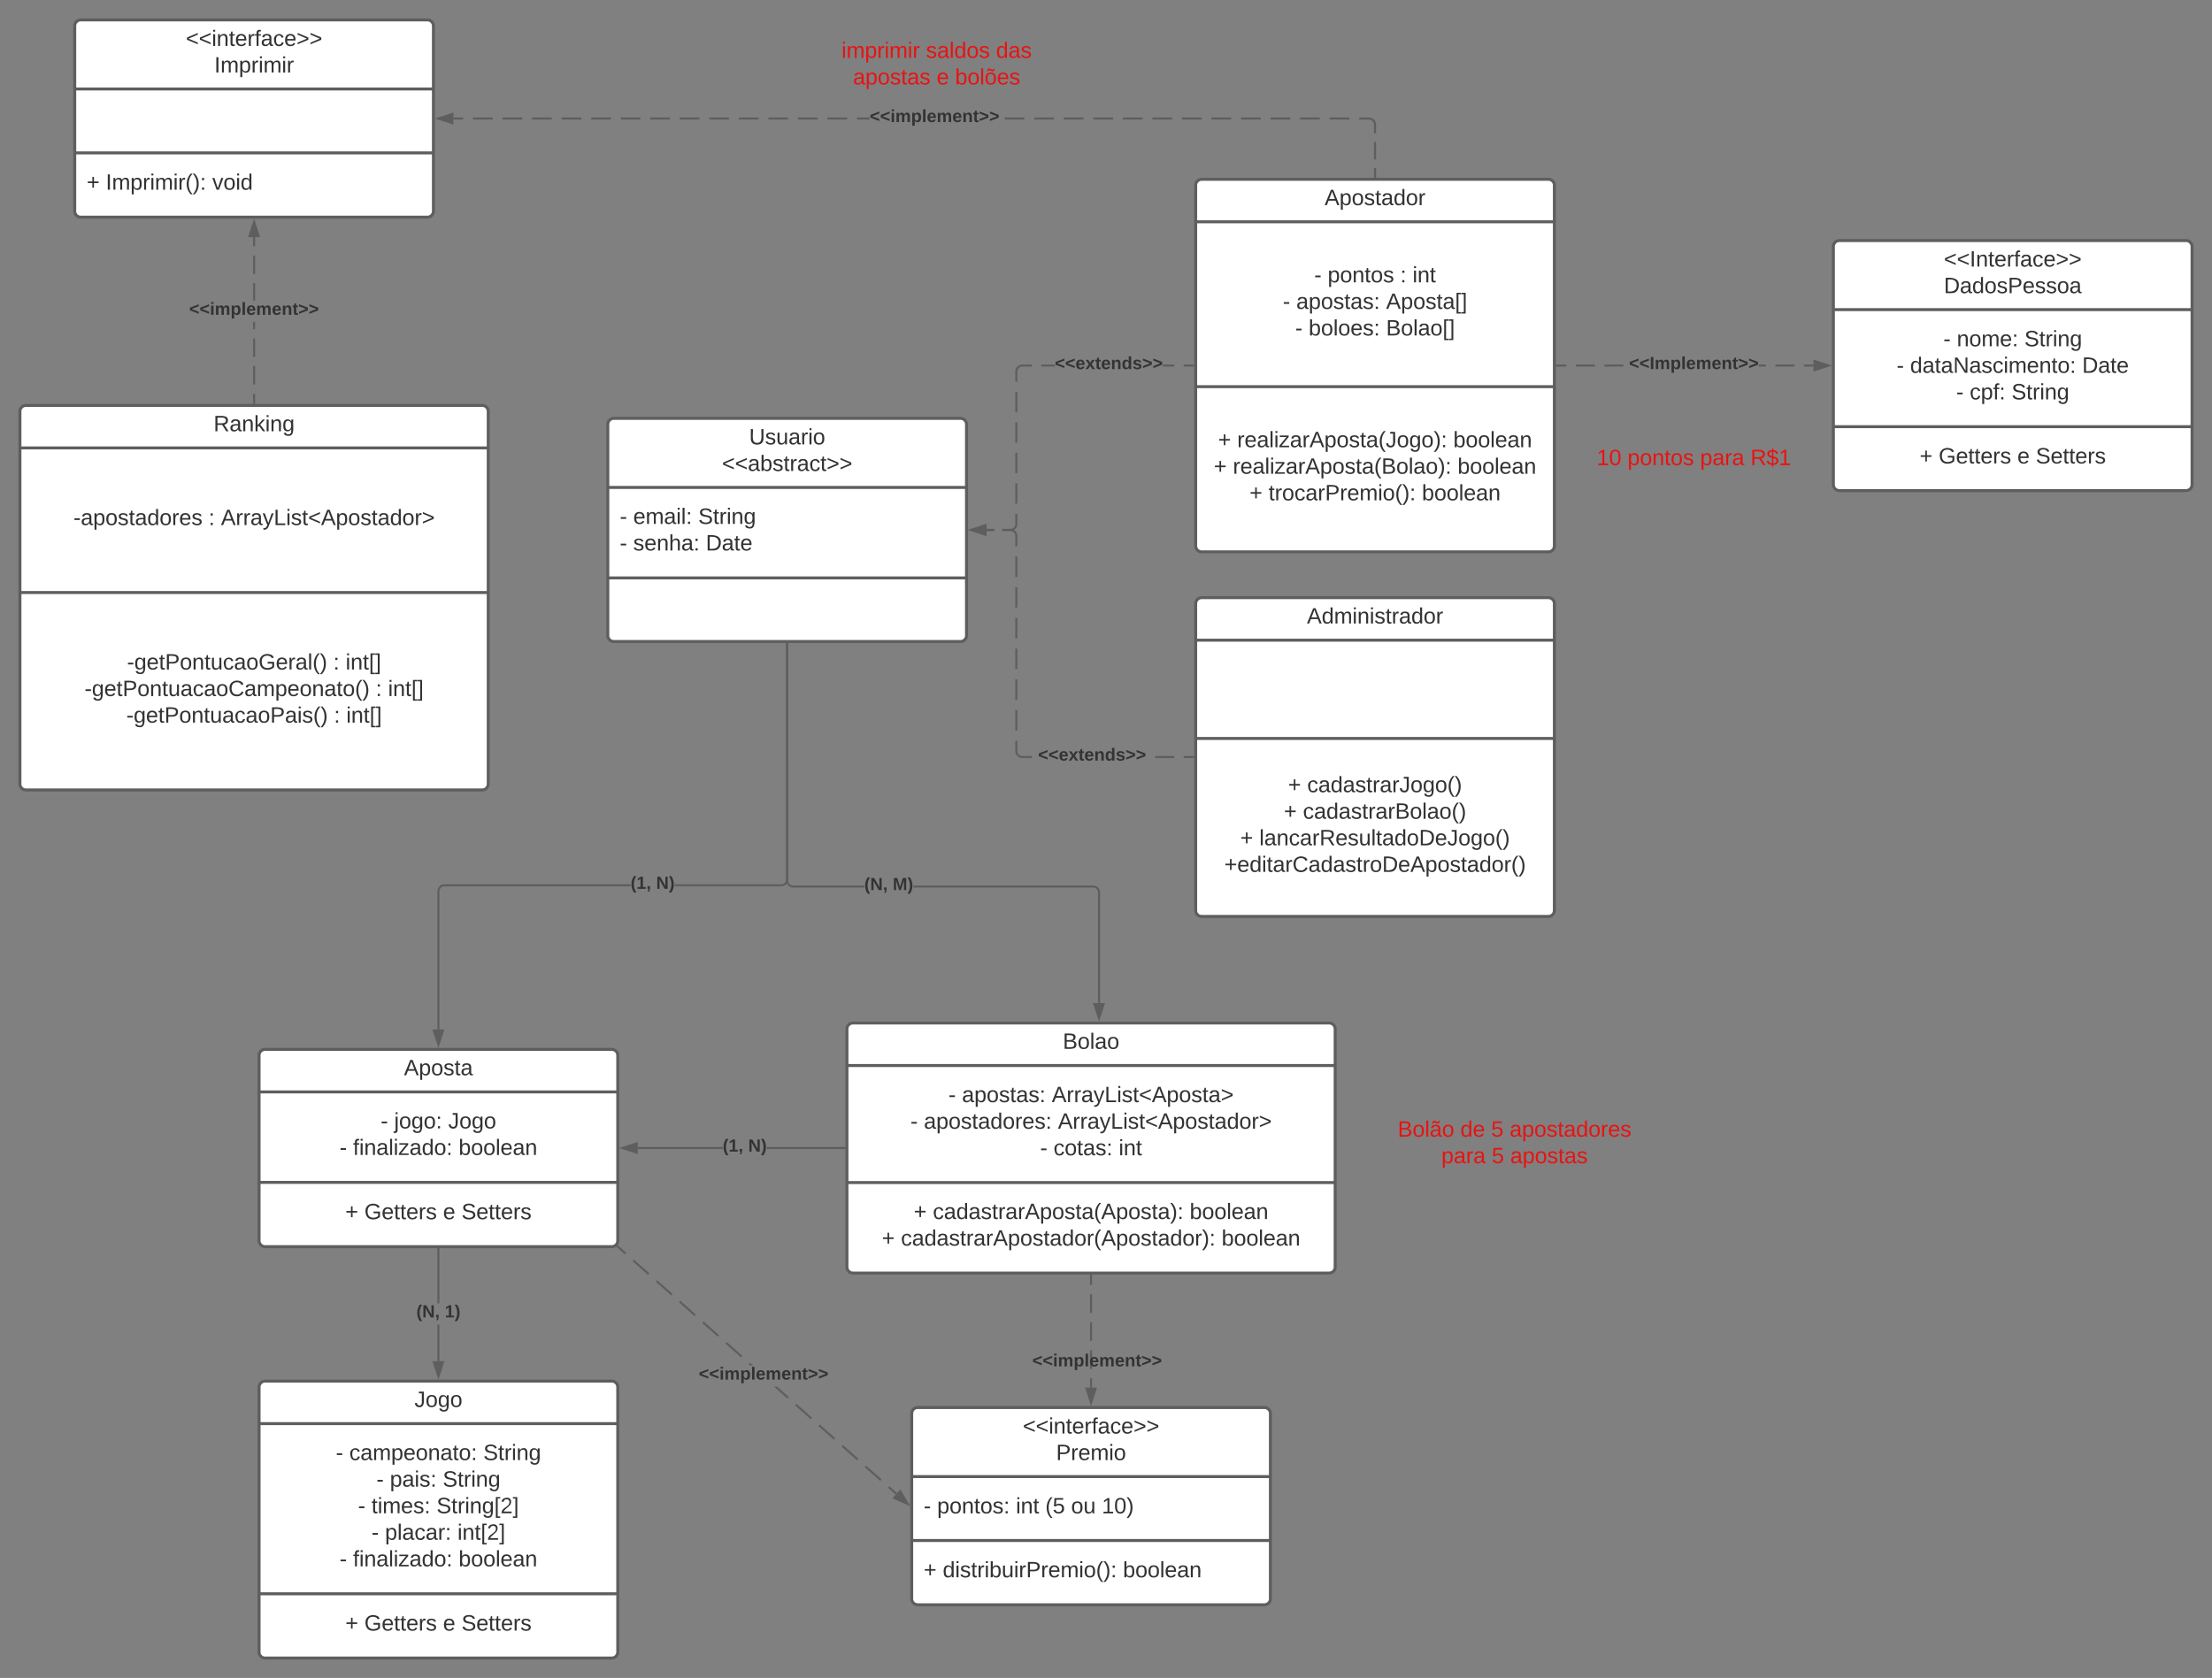 <svg xmlns="http://www.w3.org/2000/svg" xmlns:xlink="http://www.w3.org/1999/xlink" xmlns:lucid="lucid" width="2220" height="1684.5"><rect width="100%" height="100%" fill="#808080" stroke="none"/><g transform="translate(1720 -440)" lucid:page-tab-id="SJLvf0ttFidB"><path d="M-900 477h240v60h-240z" fill="none"/><use xlink:href="#a" transform="matrix(1,0,0,1,-900,477) translate(24.568 21.111)"/><use xlink:href="#b" transform="matrix(1,0,0,1,-900,477) translate(109.321 21.111)"/><use xlink:href="#c" transform="matrix(1,0,0,1,-900,477) translate(179.63 21.111)"/><use xlink:href="#d" transform="matrix(1,0,0,1,-900,477) translate(36.08 47.778)"/><use xlink:href="#e" transform="matrix(1,0,0,1,-900,477) translate(120.031 47.778)"/><use xlink:href="#f" transform="matrix(1,0,0,1,-900,477) translate(138.549 47.778)"/><path d="M-320 1560h240v60h-240z" fill="none"/><use xlink:href="#g" transform="matrix(1,0,0,1,-320,1560) translate(2.778 21.111)"/><use xlink:href="#h" transform="matrix(1,0,0,1,-320,1560) translate(65.679 21.111)"/><use xlink:href="#i" transform="matrix(1,0,0,1,-320,1560) translate(96.543 21.111)"/><use xlink:href="#j" transform="matrix(1,0,0,1,-320,1560) translate(115.062 21.111)"/><use xlink:href="#k" transform="matrix(1,0,0,1,-320,1560) translate(46.574 47.778)"/><use xlink:href="#i" transform="matrix(1,0,0,1,-320,1560) translate(97.13 47.778)"/><use xlink:href="#l" transform="matrix(1,0,0,1,-320,1560) translate(115.648 47.778)"/><path d="M-140 872.5h240v60h-240z" fill="none"/><use xlink:href="#m" transform="matrix(1,0,0,1,-140,872.5) translate(22.531 34.444)"/><use xlink:href="#n" transform="matrix(1,0,0,1,-140,872.5) translate(53.395 34.444)"/><use xlink:href="#k" transform="matrix(1,0,0,1,-140,872.5) translate(126.235 34.444)"/><use xlink:href="#o" transform="matrix(1,0,0,1,-140,872.5) translate(176.79 34.444)"/><path d="M-1110 866a6 6 0 0 1 6-6h348a6 6 0 0 1 6 6v212a6 6 0 0 1-6 6h-348a6 6 0 0 1-6-6z" stroke="#5e5e5e" stroke-width="3" fill="#fff"/><path d="M-1110 929.33h360m-360 90.84h360" stroke="#5e5e5e" stroke-width="3" fill="none"/><use xlink:href="#p" transform="matrix(1,0,0,1,-1102,868) translate(133.821 18.111)"/><use xlink:href="#q" transform="matrix(1,0,0,1,-1102,868) translate(106.599 44.778)"/><use xlink:href="#r" transform="matrix(1,0,0,1,-1098,937.333) translate(0 28.611)"/><use xlink:href="#s" transform="matrix(1,0,0,1,-1098,937.333) translate(13.519 28.611)"/><use xlink:href="#t" transform="matrix(1,0,0,1,-1098,937.333) translate(78.765 28.611)"/><use xlink:href="#r" transform="matrix(1,0,0,1,-1098,937.333) translate(0 55.278)"/><use xlink:href="#u" transform="matrix(1,0,0,1,-1098,937.333) translate(13.519 55.278)"/><use xlink:href="#v" transform="matrix(1,0,0,1,-1098,937.333) translate(86.358 55.278)"/><path d="M-1460 1499.5a6 6 0 0 1 6-6h348a6 6 0 0 1 6 6v186a6 6 0 0 1-6 6h-348a6 6 0 0 1-6-6z" stroke="#5e5e5e" stroke-width="3" fill="#fff"/><path d="M-1460 1536.17h360m-360 90.83h360" stroke="#5e5e5e" stroke-width="3" fill="none"/><use xlink:href="#w" transform="matrix(1,0,0,1,-1452,1501.5) translate(137.432 17.944)"/><use xlink:href="#r" transform="matrix(1,0,0,1,-1448,1544.167) translate(110.037 28.611)"/><use xlink:href="#x" transform="matrix(1,0,0,1,-1448,1544.167) translate(123.556 28.611)"/><use xlink:href="#y" transform="matrix(1,0,0,1,-1448,1544.167) translate(177.815 28.611)"/><use xlink:href="#r" transform="matrix(1,0,0,1,-1448,1544.167) translate(68.772 55.278)"/><use xlink:href="#z" transform="matrix(1,0,0,1,-1448,1544.167) translate(82.29 55.278)"/><use xlink:href="#A" transform="matrix(1,0,0,1,-1448,1544.167) translate(188.278 55.278)"/><use xlink:href="#B" transform="matrix(1,0,0,1,-1448,1635) translate(74.543 28.944)"/><use xlink:href="#C" transform="matrix(1,0,0,1,-1448,1635) translate(93.679 28.944)"/><use xlink:href="#D" transform="matrix(1,0,0,1,-1448,1635) translate(172.63 28.944)"/><use xlink:href="#E" transform="matrix(1,0,0,1,-1448,1635) translate(191.148 28.944)"/><path d="M-805 1859a6 6 0 0 1 6-6h348a6 6 0 0 1 6 6v186a6 6 0 0 1-6 6h-348a6 6 0 0 1-6-6z" stroke="#5e5e5e" stroke-width="3" fill="#fff"/><path d="M-805 1922.33h360m-360 64.17h360" stroke="#5e5e5e" stroke-width="3" fill="none"/><use xlink:href="#F" transform="matrix(1,0,0,1,-797,1861) translate(103.543 18.111)"/><use xlink:href="#G" transform="matrix(1,0,0,1,-797,1861) translate(136.907 44.778)"/><use xlink:href="#r" transform="matrix(1,0,0,1,-793,1930.333) translate(0 28.944)"/><use xlink:href="#H" transform="matrix(1,0,0,1,-793,1930.333) translate(13.519 28.944)"/><use xlink:href="#I" transform="matrix(1,0,0,1,-793,1930.333) translate(92.531 28.944)"/><use xlink:href="#J" transform="matrix(1,0,0,1,-793,1930.333) translate(122.099 28.944)"/><use xlink:href="#K" transform="matrix(1,0,0,1,-793,1930.333) translate(147.963 28.944)"/><use xlink:href="#L" transform="matrix(1,0,0,1,-793,1930.333) translate(178.827 28.944)"/><use xlink:href="#B" transform="matrix(1,0,0,1,-793,1994.5) translate(0 28.944)"/><use xlink:href="#M" transform="matrix(1,0,0,1,-793,1994.5) translate(19.136 28.944)"/><use xlink:href="#N" transform="matrix(1,0,0,1,-793,1994.5) translate(200 28.944)"/><path d="M-520 626a6 6 0 0 1 6-6h348a6 6 0 0 1 6 6v362a6 6 0 0 1-6 6h-348a6 6 0 0 1-6-6z" stroke="#5e5e5e" stroke-width="3" fill="#fff"/><path d="M-520 662.67h360m-360 165.5h360" stroke="#5e5e5e" stroke-width="3" fill="none"/><use xlink:href="#O" transform="matrix(1,0,0,1,-512,628) translate(121.414 17.944)"/><use xlink:href="#r" transform="matrix(1,0,0,1,-508,670.667) translate(106.951 52.778)"/><use xlink:href="#P" transform="matrix(1,0,0,1,-508,670.667) translate(120.469 52.778)"/><use xlink:href="#Q" transform="matrix(1,0,0,1,-508,670.667) translate(193.309 52.778)"/><use xlink:href="#R" transform="matrix(1,0,0,1,-508,670.667) translate(205.654 52.778)"/><use xlink:href="#r" transform="matrix(1,0,0,1,-508,670.667) translate(75.438 79.444)"/><use xlink:href="#S" transform="matrix(1,0,0,1,-508,670.667) translate(88.957 79.444)"/><use xlink:href="#T" transform="matrix(1,0,0,1,-508,670.667) translate(179.08 79.444)"/><use xlink:href="#r" transform="matrix(1,0,0,1,-508,670.667) translate(87.846 106.111)"/><use xlink:href="#U" transform="matrix(1,0,0,1,-508,670.667) translate(101.364 106.111)"/><use xlink:href="#V" transform="matrix(1,0,0,1,-508,670.667) translate(179.08 106.111)"/><use xlink:href="#B" transform="matrix(1,0,0,1,-508,836.167) translate(10.5 52.778)"/><use xlink:href="#W" transform="matrix(1,0,0,1,-508,836.167) translate(29.636 52.778)"/><use xlink:href="#X" transform="matrix(1,0,0,1,-508,836.167) translate(246.549 52.778)"/><use xlink:href="#B" transform="matrix(1,0,0,1,-508,836.167) translate(6.21 79.444)"/><use xlink:href="#Y" transform="matrix(1,0,0,1,-508,836.167) translate(25.346 79.444)"/><use xlink:href="#X" transform="matrix(1,0,0,1,-508,836.167) translate(250.84 79.444)"/><use xlink:href="#B" transform="matrix(1,0,0,1,-508,836.167) translate(42.012 106.111)"/><use xlink:href="#Z" transform="matrix(1,0,0,1,-508,836.167) translate(61.148 106.111)"/><use xlink:href="#N" transform="matrix(1,0,0,1,-508,836.167) translate(215.037 106.111)"/><path d="M-520 1046a6 6 0 0 1 6-6h348a6 6 0 0 1 6 6v308a6 6 0 0 1-6 6h-348a6 6 0 0 1-6-6z" stroke="#5e5e5e" stroke-width="3" fill="#fff"/><path d="M-520 1082.67h360m-360 98.66h360" stroke="#5e5e5e" stroke-width="3" fill="none"/><use xlink:href="#aa" transform="matrix(1,0,0,1,-512,1048) translate(103.636 17.944)"/><use xlink:href="#B" transform="matrix(1,0,0,1,-508,1189.333) translate(80.778 45.944)"/><use xlink:href="#ab" transform="matrix(1,0,0,1,-508,1189.333) translate(99.914 45.944)"/><use xlink:href="#B" transform="matrix(1,0,0,1,-508,1189.333) translate(76.488 72.611)"/><use xlink:href="#ac" transform="matrix(1,0,0,1,-508,1189.333) translate(95.623 72.611)"/><use xlink:href="#B" transform="matrix(1,0,0,1,-508,1189.333) translate(32.722 99.278)"/><use xlink:href="#ad" transform="matrix(1,0,0,1,-508,1189.333) translate(51.858 99.278)"/><use xlink:href="#ae" transform="matrix(1,0,0,1,-508,1189.333) translate(16.704 125.944)"/><path d="M-522.5 1201h-9.53v-2h9.53zm-19.06 0h-19.05v-2h19.04zm-157.44-7.04l.07.82.18.76.3.73.4.67.52.6.6.5.66.4.73.3.76.2.82.06h9.5v2h-9.58l-1.06-.08-1.06-.26-1.02-.42-.94-.57-.83-.72-.72-.83-.57-.94-.42-1.02-.26-1.06-.08-1.06v-10.33h2zm0-20.53h-2v-20.57h2zm0-30.86h-2V1122h2zm0-30.86h-2v-20.56h2zm0-30.84h-2v-20.57h2zm0-30.86h-2v-20.57h2zm0-30.86h-2v-20.57h2zm-5.9-48.06l1.06.26 1.02.42.94.57.83.72.72.83.57.94.42 1.02.26 1.06.08 1.06v10.33h-2v-10.26l-.07-.82-.18-.76-.3-.73-.4-.67-.52-.6-.6-.5-.66-.4-.73-.3-.76-.2-.82-.06H-714v-2h8.04zM-722 973h-8v-2h8z" stroke="#5e5e5e" stroke-width=".05" fill="#5e5e5e"/><path d="M-521.5 1201h-1.03v-2h1.03z" fill="#5e5e5e"/><path d="M-521.48 1201.03h-1.07v-2.06h1.07zm-1.02-2v1.94h.98v-1.94z" stroke="#5e5e5e" stroke-width=".05" fill="#5e5e5e"/><path d="M-731 976.63l-14.26-4.63 14.26-4.63z" fill="#5e5e5e"/><path d="M-730 978l-18.5-6 18.5-6zm-12.03-6l10.03 3.26v-6.52z" stroke="#5e5e5e" stroke-width=".05" fill="#5e5e5e"/><use xlink:href="#af" transform="matrix(1,0,0,1,-678.179,1189.333) translate(0 14.222)"/><path d="M-699 966.04l-.08 1.06-.26 1.06-.42 1.02-.57.94-.72.83-.83.72-.94.57-1.02.42-1.06.26-1.06.08H-714v-2h7.96l.82-.07.76-.18.73-.3.67-.4.6-.52.5-.6.4-.66.3-.73.2-.76.06-.82V955.8h2zm-23 6.96h-8v-2h8zm23-27.4h-2v-20.4h2zm0-30.6h-2v-20.4h2zm0-30.6h-2V864h2zm0-30.6h-2v-20.4h2zm14.53-45.8h-9.5l-.8.07-.77.18-.73.3-.67.4-.6.52-.5.6-.4.66-.3.73-.2.76-.06.82v10.16h-2v-10.24l.08-1.06.26-1.06.42-1.02.57-.94.72-.83.83-.72.94-.57 1.02-.42 1.06-.26 1.06-.08h9.57zm161.97 0h-9.53v-2h9.53zm-138.87 0h-13.57v-2h13.57zm119.8 0h-11.3v-2h11.3z" stroke="#5e5e5e" stroke-width=".05" fill="#5e5e5e"/><path d="M-521.5 808h-1.03v-2h1.03z" fill="#5e5e5e"/><path d="M-521.48 808.02h-1.07V806h1.07zm-1.02-2V808h.98V806z" stroke="#5e5e5e" stroke-width=".05" fill="#5e5e5e"/><path d="M-731 976.63l-14.26-4.63 14.26-4.63z" fill="#5e5e5e"/><path d="M-730 978l-18.5-6 18.5-6zm-12.03-6l10.03 3.26v-6.52z" stroke="#5e5e5e" stroke-width=".05" fill="#5e5e5e"/><use xlink:href="#af" transform="matrix(1,0,0,1,-661.366,796.333) translate(0 14.222)"/><path d="M120 687.5a6 6 0 0 1 6-6h348a6 6 0 0 1 6 6v239a6 6 0 0 1-6 6H126a6 6 0 0 1-6-6z" stroke="#5e5e5e" stroke-width="3" fill="#fff"/><path d="M120 750.83h360m-360 117.5h360" stroke="#5e5e5e" stroke-width="3" fill="none"/><use xlink:href="#ag" transform="matrix(1,0,0,1,128,689.5) translate(102.895 18.111)"/><use xlink:href="#ah" transform="matrix(1,0,0,1,128,689.5) translate(102.895 44.778)"/><use xlink:href="#r" transform="matrix(1,0,0,1,132,758.833) translate(98.37 28.778)"/><use xlink:href="#ai" transform="matrix(1,0,0,1,132,758.833) translate(111.889 28.778)"/><use xlink:href="#t" transform="matrix(1,0,0,1,132,758.833) translate(179.728 28.778)"/><use xlink:href="#r" transform="matrix(1,0,0,1,132,758.833) translate(51.488 55.444)"/><use xlink:href="#aj" transform="matrix(1,0,0,1,132,758.833) translate(65.006 55.444)"/><use xlink:href="#ak" transform="matrix(1,0,0,1,132,758.833) translate(237.66 55.444)"/><use xlink:href="#r" transform="matrix(1,0,0,1,132,758.833) translate(111.302 82.111)"/><use xlink:href="#al" transform="matrix(1,0,0,1,132,758.833) translate(124.821 82.111)"/><use xlink:href="#am" transform="matrix(1,0,0,1,132,758.833) translate(166.796 82.111)"/><use xlink:href="#an" transform="matrix(1,0,0,1,132,876.333) translate(74.543 28.944)"/><use xlink:href="#ao" transform="matrix(1,0,0,1,132,876.333) translate(93.679 28.944)"/><use xlink:href="#ap" transform="matrix(1,0,0,1,132,876.333) translate(172.63 28.944)"/><use xlink:href="#aq" transform="matrix(1,0,0,1,132,876.333) translate(191.148 28.944)"/><path d="M-1460 1832.5a6 6 0 0 1 6-6h348a6 6 0 0 1 6 6v266a6 6 0 0 1-6 6h-348a6 6 0 0 1-6-6z" stroke="#5e5e5e" stroke-width="3" fill="#fff"/><path d="M-1460 1869.17h360M-1460 2040h360" stroke="#5e5e5e" stroke-width="3" fill="none"/><g><use xlink:href="#ar" transform="matrix(1,0,0,1,-1452,1834.5) translate(147.926 17.944)"/></g><g><use xlink:href="#as" transform="matrix(1,0,0,1,-1448,1877.167) translate(65.037 28.611)"/><use xlink:href="#at" transform="matrix(1,0,0,1,-1448,1877.167) translate(78.556 28.611)"/><use xlink:href="#au" transform="matrix(1,0,0,1,-1448,1877.167) translate(213.062 28.611)"/><use xlink:href="#as" transform="matrix(1,0,0,1,-1448,1877.167) translate(105.778 55.278)"/><use xlink:href="#av" transform="matrix(1,0,0,1,-1448,1877.167) translate(119.296 55.278)"/><use xlink:href="#au" transform="matrix(1,0,0,1,-1448,1877.167) translate(172.321 55.278)"/><use xlink:href="#as" transform="matrix(1,0,0,1,-1448,1877.167) translate(87.29 81.944)"/><use xlink:href="#aw" transform="matrix(1,0,0,1,-1448,1877.167) translate(100.809 81.944)"/><use xlink:href="#ax" transform="matrix(1,0,0,1,-1448,1877.167) translate(166.117 81.944)"/><use xlink:href="#as" transform="matrix(1,0,0,1,-1448,1877.167) translate(100.84 108.611)"/><use xlink:href="#ay" transform="matrix(1,0,0,1,-1448,1877.167) translate(114.358 108.611)"/><use xlink:href="#az" transform="matrix(1,0,0,1,-1448,1877.167) translate(187.074 108.611)"/><use xlink:href="#as" transform="matrix(1,0,0,1,-1448,1877.167) translate(68.772 135.278)"/><use xlink:href="#aA" transform="matrix(1,0,0,1,-1448,1877.167) translate(82.29 135.278)"/><use xlink:href="#N" transform="matrix(1,0,0,1,-1448,1877.167) translate(188.278 135.278)"/></g><g><use xlink:href="#B" transform="matrix(1,0,0,1,-1448,2048) translate(74.543 28.944)"/><use xlink:href="#C" transform="matrix(1,0,0,1,-1448,2048) translate(93.679 28.944)"/><use xlink:href="#D" transform="matrix(1,0,0,1,-1448,2048) translate(172.63 28.944)"/><use xlink:href="#E" transform="matrix(1,0,0,1,-1448,2048) translate(191.148 28.944)"/></g><path d="M-870 1473a6 6 0 0 1 6-6h478a6 6 0 0 1 6 6v239a6 6 0 0 1-6 6h-478a6 6 0 0 1-6-6z" stroke="#5e5e5e" stroke-width="3" fill="#fff"/><path d="M-870 1509.67h490m-490 117.5h490" stroke="#5e5e5e" stroke-width="3" fill="none"/><g><use xlink:href="#aB" transform="matrix(1,0,0,1,-862,1475) translate(208.636 17.944)"/></g><g><use xlink:href="#r" transform="matrix(1,0,0,1,-858,1517.667) translate(89.914 28.778)"/><use xlink:href="#S" transform="matrix(1,0,0,1,-858,1517.667) translate(103.432 28.778)"/><use xlink:href="#aC" transform="matrix(1,0,0,1,-858,1517.667) translate(193.556 28.778)"/><use xlink:href="#r" transform="matrix(1,0,0,1,-858,1517.667) translate(51.704 55.444)"/><use xlink:href="#aD" transform="matrix(1,0,0,1,-858,1517.667) translate(65.222 55.444)"/><use xlink:href="#aE" transform="matrix(1,0,0,1,-858,1517.667) translate(199.728 55.444)"/><use xlink:href="#r" transform="matrix(1,0,0,1,-858,1517.667) translate(181.827 82.111)"/><use xlink:href="#aF" transform="matrix(1,0,0,1,-858,1517.667) translate(195.346 82.111)"/><use xlink:href="#aG" transform="matrix(1,0,0,1,-858,1517.667) translate(260.778 82.111)"/></g><g><use xlink:href="#B" transform="matrix(1,0,0,1,-858,1635.167) translate(55.068 28.611)"/><use xlink:href="#aH" transform="matrix(1,0,0,1,-858,1635.167) translate(74.204 28.611)"/><use xlink:href="#X" transform="matrix(1,0,0,1,-858,1635.167) translate(331.981 28.611)"/><use xlink:href="#B" transform="matrix(1,0,0,1,-858,1635.167) translate(23.031 55.278)"/><use xlink:href="#aI" transform="matrix(1,0,0,1,-858,1635.167) translate(42.167 55.278)"/><use xlink:href="#N" transform="matrix(1,0,0,1,-858,1635.167) translate(364.019 55.278)"/></g><path d="M-1279 1806.5h-2v-36.83h2zm0-58.17h-2V1694h2z" stroke="#5e5e5e" stroke-width=".05" fill="#5e5e5e"/><path d="M-1279 1694.03h-2V1693h2z" fill="#5e5e5e"/><path d="M-1278.97 1694.05h-2.06v-1.08h2.06zm-2-1.02v.97h1.94v-.97z" stroke="#5e5e5e" stroke-width=".05" fill="#5e5e5e"/><path d="M-1280 1821.76l-4.63-14.26h9.27z" fill="#5e5e5e"/><path d="M-1280 1825l-6-18.5h12zm-3.26-16.5l3.26 10.03 3.26-10.03z" stroke="#5e5e5e" stroke-width=".05" fill="#5e5e5e"/><g><use xlink:href="#aJ" transform="matrix(1,0,0,1,-1302.148,1748.333) translate(0 14.222)"/><use xlink:href="#aK" transform="matrix(1,0,0,1,-1302.148,1748.333) translate(28.543 14.222)"/></g><path d="M-994.7 1593.5h-85.3v-2h85.3zm122.2 0h-77.9v-2h77.9z" stroke="#5e5e5e" stroke-width=".05" fill="#5e5e5e"/><path d="M-871.5 1593.5h-1.03v-2h1.03z" fill="#5e5e5e"/><path d="M-871.48 1593.53h-1.07v-2.06h1.07zm-1.02-2v1.94h.98v-1.94z" stroke="#5e5e5e" stroke-width=".05" fill="#5e5e5e"/><path d="M-1081 1597.13l-14.26-4.63 14.26-4.63z" fill="#5e5e5e"/><path d="M-1080 1598.5l-18.5-6 18.5-6zm-12.03-6l10.03 3.26v-6.52z" stroke="#5e5e5e" stroke-width=".05" fill="#5e5e5e"/><g><use xlink:href="#aL" transform="matrix(1,0,0,1,-994.709,1581.833) translate(0 14.222)"/><use xlink:href="#aM" transform="matrix(1,0,0,1,-994.709,1581.833) translate(25.63 14.222)"/></g><path d="M-819.67 1938.97l-1.33 1.5-7.77-6.9 1.33-1.5zm-15.54-13.8l-1.34 1.5-15.54-13.78 1.33-1.5zm-23.32-20.67l-1.32 1.5-15.54-13.8 1.33-1.5zm-23.3-20.68l-1.33 1.5-15.54-13.8 1.34-1.5zm-23.3-20.7l-1.34 1.5-15.53-13.78 1.34-1.5zm-23.3-20.67l-1.34 1.5-13.35-11.86h3zm-35.72-31.7h-3l-1.46-1.28 1.33-1.5zm-10.9-9.67l-1.33 1.5-15.54-13.8 1.32-1.5zm-23.3-20.68l-1.34 1.5-15.53-13.8 1.3-1.5zm-23.3-20.68l-1.34 1.5-15.54-13.8 1.33-1.5zm-23.32-20.7l-1.33 1.5-15.52-13.78 1.32-1.5zm-23.3-20.67l-1.33 1.5-15.53-13.8 1.33-1.5zm-23.3-20.68l-1.34 1.5-7.77-6.9 1.33-1.5z" stroke="#5e5e5e" stroke-width=".05" fill="#5e5e5e"/><path d="M-1099.32 1690.8l-1.33 1.48-.87-.77.83-.7.6-.7z" fill="#5e5e5e"/><path d="M-1099.3 1690.8l-1.35 1.52-.9-.8.84-.73.6-.73zm-1.38.02l-.8.7.83.73 1.3-1.46-.74-.66z" stroke="#5e5e5e" stroke-width=".05" fill="#5e5e5e"/><path d="M-808.92 1949.85l-13.75-6 6.16-6.93z" fill="#5e5e5e"/><path d="M-806.5 1952l-17.83-7.8 7.98-8.98zm-14.5-8.52l9.66 4.22-5.34-9.1z" stroke="#5e5e5e" stroke-width=".05" fill="#5e5e5e"/><g><use xlink:href="#aN" transform="matrix(1,0,0,1,-1018.736,1810.761) translate(0 14.222)"/></g><path d="M-625 1720.5v9.38m0 9.37V1758m0 9.37v18.75m0 9.38v18.75m0 9.37v9.38" stroke="#5e5e5e" stroke-width="2" fill="none"/><path d="M-624 1720.53h-2v-1.03h2z" stroke="#5e5e5e" stroke-width=".05" fill="#5e5e5e"/><path d="M-625 1848.26l-4.63-14.26h9.26z" stroke="#5e5e5e" stroke-width="2" fill="#5e5e5e"/><path d="M-689 1792.5h140.22v31.33H-689z" fill="#fff" fill-opacity="0"/><g><use xlink:href="#aN" transform="matrix(1,0,0,1,-684,1797.5) translate(0 14.222)"/></g><path d="M-1087.15 1329.75h-186.8l-.83.07-.76.18-.73.3-.67.4-.6.52-.5.6-.4.66-.3.73-.2.77-.06.82v138.7h-2v-138.8l.08-1.05.26-1.06.42-1.03.57-.94.72-.83.83-.72.94-.57 1.02-.4 1.06-.27 1.06-.08h186.9zm158.15-6.96l-.08 1.05-.26 1.06-.42 1.03-.57.94-.72.83-.83.72-.94.57-1.02.4-1.06.27-1.06.08h-106.9v-2h106.82l.82-.07.76-.18.73-.3.67-.4.6-.52.5-.6.4-.66.3-.73.2-.77.06-.82v-236.2h2z" stroke="#5e5e5e" stroke-width=".05" fill="#5e5e5e"/><path d="M-929 1086.53h-2v-1.03h2z" fill="#5e5e5e"/><path d="M-928.98 1086.55H-931v-1.08h2.04zm-2-1.02v.97h1.96v-.97z" stroke="#5e5e5e" stroke-width=".05" fill="#5e5e5e"/><path d="M-1280 1488.76l-4.63-14.26h9.27z" fill="#5e5e5e"/><path d="M-1280 1492l-6-18.5h12zm-3.26-16.5l3.26 10.03 3.26-10.03z" stroke="#5e5e5e" stroke-width=".05" fill="#5e5e5e"/><g><use xlink:href="#aL" transform="matrix(1,0,0,1,-1087.148,1318.083) translate(0 14.222)"/><use xlink:href="#aM" transform="matrix(1,0,0,1,-1087.148,1318.083) translate(25.63 14.222)"/></g><path d="M-622.96 1329l1.06.08 1.06.26 1.02.42.94.57.83.72.72.83.57.94.42 1.02.26 1.06.08 1.06V1447h-2v-110.96l-.07-.82-.18-.76-.3-.73-.4-.67-.52-.6-.6-.5-.66-.4-.73-.3-.76-.2-.82-.06H-803.4v-2zm-305.97-4.22l.18.76.3.73.4.67.52.6.6.5.66.4.73.3.76.2.82.06h71.37v2h-71.44l-1.06-.08-1.06-.26-1.02-.42-.94-.57-.83-.72-.72-.83-.57-.94-.42-1.02-.26-1.06-.08-1.06V1086.5h2v237.46z" stroke="#5e5e5e" stroke-width=".05" fill="#5e5e5e"/><path d="M-929 1086.53h-2v-1.03h2z" fill="#5e5e5e"/><path d="M-928.98 1086.55H-931v-1.08h2.04zm-2-1.02v.97h1.96v-.97z" stroke="#5e5e5e" stroke-width=".05" fill="#5e5e5e"/><path d="M-617 1462.26l-4.63-14.26h9.26z" fill="#5e5e5e"/><path d="M-617 1465.5l-6-18.5h12zm-3.26-16.5l3.26 10.03 3.26-10.03z" stroke="#5e5e5e" stroke-width=".05" fill="#5e5e5e"/><g><use xlink:href="#aJ" transform="matrix(1,0,0,1,-852.593,1319.333) translate(0 14.222)"/><use xlink:href="#aO" transform="matrix(1,0,0,1,-852.593,1319.333) translate(28.543 14.222)"/></g><path d="M-1700 853a6 6 0 0 1 6-6h458a6 6 0 0 1 6 6v374a6 6 0 0 1-6 6h-458a6 6 0 0 1-6-6z" stroke="#5e5e5e" stroke-width="3" fill="#fff"/><path d="M-1700 889.67h470m-470 145.16h470" stroke="#5e5e5e" stroke-width="3" fill="none"/><g><use xlink:href="#aP" transform="matrix(1,0,0,1,-1692,855) translate(186.321 17.944)"/></g><g><use xlink:href="#aQ" transform="matrix(1,0,0,1,-1688,897.667) translate(41.704 69.444)"/><use xlink:href="#aR" transform="matrix(1,0,0,1,-1688,897.667) translate(177.383 69.444)"/><use xlink:href="#aS" transform="matrix(1,0,0,1,-1688,897.667) translate(189.728 69.444)"/></g><g><use xlink:href="#aT" transform="matrix(1,0,0,1,-1688,1042.833) translate(95.407 69.278)"/><use xlink:href="#aR" transform="matrix(1,0,0,1,-1688,1042.833) translate(302.506 69.278)"/><use xlink:href="#aU" transform="matrix(1,0,0,1,-1688,1042.833) translate(314.852 69.278)"/><use xlink:href="#aV" transform="matrix(1,0,0,1,-1688,1042.833) translate(52.815 95.944)"/><use xlink:href="#aR" transform="matrix(1,0,0,1,-1688,1042.833) translate(345.099 95.944)"/><use xlink:href="#aU" transform="matrix(1,0,0,1,-1688,1042.833) translate(357.444 95.944)"/><use xlink:href="#aW" transform="matrix(1,0,0,1,-1688,1042.833) translate(94.759 122.611)"/><use xlink:href="#aR" transform="matrix(1,0,0,1,-1688,1042.833) translate(303.154 122.611)"/><use xlink:href="#aX" transform="matrix(1,0,0,1,-1688,1042.833) translate(315.5 122.611)"/></g><path d="M-1645 466a6 6 0 0 1 6-6h348a6 6 0 0 1 6 6v186a6 6 0 0 1-6 6h-348a6 6 0 0 1-6-6z" stroke="#5e5e5e" stroke-width="3" fill="#fff"/><path d="M-1645 529.33h360m-360 64.17h360" stroke="#5e5e5e" stroke-width="3" fill="none"/><g><use xlink:href="#F" transform="matrix(1,0,0,1,-1637,468) translate(103.543 18.111)"/><use xlink:href="#aY" transform="matrix(1,0,0,1,-1637,468) translate(132.062 44.778)"/></g><g><use xlink:href="#B" transform="matrix(1,0,0,1,-1633,601.5) translate(0 28.944)"/><use xlink:href="#aZ" transform="matrix(1,0,0,1,-1633,601.5) translate(19.136 28.944)"/><use xlink:href="#ba" transform="matrix(1,0,0,1,-1633,601.5) translate(126.049 28.944)"/></g><path d="M-147.96 808h-9.54v-2h9.54zm28.6 0h-19.07v-2h19.08zm28.62 0h-19.08v-2h19.08zm171.66 0H61.85v-2h19.07zm19.08 0h-9.54v-2H100zm-47.7 0h-7.2v-2h7.2z" stroke="#5e5e5e" stroke-width=".05" fill="#5e5e5e"/><path d="M-157.47 808h-1.03v-2h1.03z" fill="#5e5e5e"/><path d="M-157.45 808.02h-1.08V806h1.08zm-1.03-2V808h.98V806z" stroke="#5e5e5e" stroke-width=".05" fill="#5e5e5e"/><path d="M115.26 807L101 811.63v-9.26z" fill="#5e5e5e"/><path d="M118.5 807l-18.5 6v-12zm-16.5 3.26l10.03-3.26-10.03-3.26z" stroke="#5e5e5e" stroke-width=".05" fill="#5e5e5e"/><g><use xlink:href="#bb" transform="matrix(1,0,0,1,-85.111,796.333) translate(0 14.222)"/></g><path d="M-1464 844.5h-2v-9.25h2zm0-18.5h-2v-18.5h2zm0-27.75h-2v-18.5h2zm0-27.75h-2v-7.33h2zm0-28.67h-2v-17.58h2zm0-26.83h-2v-18.5h2zm0-27.75h-2V678h2z" stroke="#5e5e5e" stroke-width=".05" fill="#5e5e5e"/><path d="M-1464 845.5h-2v-1.03h2z" fill="#5e5e5e"/><path d="M-1463.97 845.52h-2.06v-1.07h2.06zm-2-1.02v.98h1.94v-.98z" stroke="#5e5e5e" stroke-width=".05" fill="#5e5e5e"/><path d="M-1460.37 677h-9.27l4.64-14.26z" fill="#5e5e5e"/><path d="M-1459 678h-12l6-18.5zm-9.26-2h6.52l-3.26-10.03z" stroke="#5e5e5e" stroke-width=".05" fill="#5e5e5e"/><g><use xlink:href="#aN" transform="matrix(1,0,0,1,-1530.111,741.833) translate(0 14.222)"/></g><path d="M-339 617.5h-2v-8.75h2zm0-17.5h-2v-17.5h2zm-5.9-41.92l1.06.26 1.02.42.94.57.83.72.72.83.57.94.42 1.02.26 1.06.08 1.06v8.8h-2v-8.72l-.06-.82-.2-.76-.3-.73-.4-.67-.5-.6-.6-.5-.67-.4-.73-.3-.76-.2-.82-.06h-9.84v-2h9.92zm-20.86 1.92h-19.77v-2h19.77zm-29.65 0h-19.77v-2h19.76zm-29.65 0h-19.77v-2h19.77zm-29.65 0h-19.76v-2h19.76zm-29.64 0h-19.77v-2h19.76zm-29.65 0h-19.75v-2H-514zm-29.63 0h-19.77v-2h19.77zm-29.65 0h-19.76v-2h19.76zm-29.64 0h-19.77v-2h19.78zm-29.65 0h-19.76v-2h19.76zm-29.64 0H-682v-2h19.77zm-29.66 0h-19.76v-2h19.76zm-155.25 0h-12.75v-2h12.74zm-22.63 0h-19.76v-2h19.77zm-29.64 0h-19.77v-2h19.76zm-29.65 0h-19.76v-2h19.76zm-29.64 0h-19.77v-2h19.76zm-29.65 0h-19.77v-2h19.76zm-29.66 0h-19.76v-2h19.76zm-29.64 0h-19.76v-2h19.76zm-29.65 0H-1097v-2h19.75zm-29.64 0h-19.75v-2h19.76zm-29.64 0h-19.76v-2h19.76zm-29.64 0h-19.76v-2h19.76zm-29.65 0h-19.76v-2h19.77zm-29.64 0h-19.76v-2h19.76zm-29.65 0h-9.88v-2h9.88z" stroke="#5e5e5e" stroke-width=".05" fill="#5e5e5e"/><path d="M-339 618.5h-2v-1.03h2z" fill="#5e5e5e"/><path d="M-338.98 618.52h-2.04v-1.07h2.04zm-2-1.02v.98h1.96v-.98z" stroke="#5e5e5e" stroke-width=".05" fill="#5e5e5e"/><path d="M-1266 563.63l-14.26-4.63 14.26-4.63z" fill="#5e5e5e"/><path d="M-1265 565l-18.5-6 18.5-6zm-12.03-6l10.03 3.26v-6.52z" stroke="#5e5e5e" stroke-width=".05" fill="#5e5e5e"/><g><use xlink:href="#aN" transform="matrix(1,0,0,1,-847.111,548.333) translate(0 14.222)"/></g><defs><path fill="#e81313" d="M24-231v-30h32v30H24zM24 0v-190h32V0H24" id="bc"/><path fill="#e81313" d="M210-169c-67 3-38 105-44 169h-31v-121c0-29-5-50-35-48C34-165 62-65 56 0H25l-1-190h30c1 10-1 24 2 32 10-44 99-50 107 0 11-21 27-35 58-36 85-2 47 119 55 194h-31v-121c0-29-5-49-35-48" id="bd"/><path fill="#e81313" d="M115-194c55 1 70 41 70 98S169 2 115 4C84 4 66-9 55-30l1 105H24l-1-265h31l2 30c10-21 28-34 59-34zm-8 174c40 0 45-34 45-75s-6-73-45-74c-42 0-51 32-51 76 0 43 10 73 51 73" id="be"/><path fill="#e81313" d="M114-163C36-179 61-72 57 0H25l-1-190h30c1 12-1 29 2 39 6-27 23-49 58-41v29" id="bf"/><g id="a"><use transform="matrix(0.062,0,0,0.062,0,0)" xlink:href="#bc"/><use transform="matrix(0.062,0,0,0.062,4.877,0)" xlink:href="#bd"/><use transform="matrix(0.062,0,0,0.062,23.333,0)" xlink:href="#be"/><use transform="matrix(0.062,0,0,0.062,35.679,0)" xlink:href="#bf"/><use transform="matrix(0.062,0,0,0.062,43.025,0)" xlink:href="#bc"/><use transform="matrix(0.062,0,0,0.062,47.901,0)" xlink:href="#bd"/><use transform="matrix(0.062,0,0,0.062,66.358,0)" xlink:href="#bc"/><use transform="matrix(0.062,0,0,0.062,71.235,0)" xlink:href="#bf"/></g><path fill="#e81313" d="M135-143c-3-34-86-38-87 0 15 53 115 12 119 90S17 21 10-45l28-5c4 36 97 45 98 0-10-56-113-15-118-90-4-57 82-63 122-42 12 7 21 19 24 35" id="bg"/><path fill="#e81313" d="M141-36C126-15 110 5 73 4 37 3 15-17 15-53c-1-64 63-63 125-63 3-35-9-54-41-54-24 1-41 7-42 31l-33-3c5-37 33-52 76-52 45 0 72 20 72 64v82c-1 20 7 32 28 27v20c-31 9-61-2-59-35zM48-53c0 20 12 33 32 33 41-3 63-29 60-74-43 2-92-5-92 41" id="bh"/><path fill="#e81313" d="M24 0v-261h32V0H24" id="bi"/><path fill="#e81313" d="M85-194c31 0 48 13 60 33l-1-100h32l1 261h-30c-2-10 0-23-3-31C134-8 116 4 85 4 32 4 16-35 15-94c0-66 23-100 70-100zm9 24c-40 0-46 34-46 75 0 40 6 74 45 74 42 0 51-32 51-76 0-42-9-74-50-73" id="bj"/><path fill="#e81313" d="M100-194c62-1 85 37 85 99 1 63-27 99-86 99S16-35 15-95c0-66 28-99 85-99zM99-20c44 1 53-31 53-75 0-43-8-75-51-75s-53 32-53 75 10 74 51 75" id="bk"/><g id="b"><use transform="matrix(0.062,0,0,0.062,0,0)" xlink:href="#bg"/><use transform="matrix(0.062,0,0,0.062,11.111,0)" xlink:href="#bh"/><use transform="matrix(0.062,0,0,0.062,23.457,0)" xlink:href="#bi"/><use transform="matrix(0.062,0,0,0.062,28.333,0)" xlink:href="#bj"/><use transform="matrix(0.062,0,0,0.062,40.679,0)" xlink:href="#bk"/><use transform="matrix(0.062,0,0,0.062,53.025,0)" xlink:href="#bg"/></g><g id="c"><use transform="matrix(0.062,0,0,0.062,0,0)" xlink:href="#bj"/><use transform="matrix(0.062,0,0,0.062,12.346,0)" xlink:href="#bh"/><use transform="matrix(0.062,0,0,0.062,24.691,0)" xlink:href="#bg"/></g><path fill="#e81313" d="M59-47c-2 24 18 29 38 22v24C64 9 27 4 27-40v-127H5v-23h24l9-43h21v43h35v23H59v120" id="bl"/><g id="d"><use transform="matrix(0.062,0,0,0.062,0,0)" xlink:href="#bh"/><use transform="matrix(0.062,0,0,0.062,12.346,0)" xlink:href="#be"/><use transform="matrix(0.062,0,0,0.062,24.691,0)" xlink:href="#bk"/><use transform="matrix(0.062,0,0,0.062,37.037,0)" xlink:href="#bg"/><use transform="matrix(0.062,0,0,0.062,48.148,0)" xlink:href="#bl"/><use transform="matrix(0.062,0,0,0.062,54.321,0)" xlink:href="#bh"/><use transform="matrix(0.062,0,0,0.062,66.667,0)" xlink:href="#bg"/></g><path fill="#e81313" d="M100-194c63 0 86 42 84 106H49c0 40 14 67 53 68 26 1 43-12 49-29l28 8c-11 28-37 45-77 45C44 4 14-33 15-96c1-61 26-98 85-98zm52 81c6-60-76-77-97-28-3 7-6 17-6 28h103" id="bm"/><use transform="matrix(0.062,0,0,0.062,0,0)" xlink:href="#bm" id="e"/><path fill="#e81313" d="M115-194c53 0 69 39 70 98 0 66-23 100-70 100C84 3 66-7 56-30L54 0H23l1-261h32v101c10-23 28-34 59-34zm-8 174c40 0 45-34 45-75 0-40-5-75-45-74-42 0-51 32-51 76 0 43 10 73 51 73" id="bn"/><path fill="#e81313" d="M100-194c62-1 85 37 85 99 1 63-27 99-86 99S16-35 15-95c0-66 28-99 85-99zM99-20c44 1 53-31 53-75 0-43-8-75-51-75s-53 32-53 75 10 74 51 75zm66-238c-3 23-9 48-36 47-26-1-65-44-74 0H39c4-23 8-48 36-47s64 44 74 0h16" id="bo"/><g id="f"><use transform="matrix(0.062,0,0,0.062,0,0)" xlink:href="#bn"/><use transform="matrix(0.062,0,0,0.062,12.346,0)" xlink:href="#bk"/><use transform="matrix(0.062,0,0,0.062,24.691,0)" xlink:href="#bi"/><use transform="matrix(0.062,0,0,0.062,29.568,0)" xlink:href="#bo"/><use transform="matrix(0.062,0,0,0.062,41.914,0)" xlink:href="#bm"/><use transform="matrix(0.062,0,0,0.062,54.259,0)" xlink:href="#bg"/></g><path fill="#e81313" d="M160-131c35 5 61 23 61 61C221 17 115-2 30 0v-248c76 3 177-17 177 60 0 33-19 50-47 57zm-97-11c50-1 110 9 110-42 0-47-63-36-110-37v79zm0 115c55-2 124 14 124-45 0-56-70-42-124-44v89" id="bp"/><path fill="#e81313" d="M141-36C126-15 110 5 73 4 37 3 15-17 15-53c-1-64 63-63 125-63 3-35-9-54-41-54-24 1-41 7-42 31l-33-3c5-37 33-52 76-52 45 0 72 20 72 64v82c-1 20 7 32 28 27v20c-31 9-61-2-59-35zM48-53c0 20 12 33 32 33 41-3 63-29 60-74-43 2-92-5-92 41zm117-205c-3 23-9 48-36 47-26-1-65-44-74 0H39c4-23 8-48 36-47s64 44 74 0h16" id="bq"/><g id="g"><use transform="matrix(0.062,0,0,0.062,0,0)" xlink:href="#bp"/><use transform="matrix(0.062,0,0,0.062,14.815,0)" xlink:href="#bk"/><use transform="matrix(0.062,0,0,0.062,27.16,0)" xlink:href="#bi"/><use transform="matrix(0.062,0,0,0.062,32.037,0)" xlink:href="#bq"/><use transform="matrix(0.062,0,0,0.062,44.383,0)" xlink:href="#bk"/></g><g id="h"><use transform="matrix(0.062,0,0,0.062,0,0)" xlink:href="#bj"/><use transform="matrix(0.062,0,0,0.062,12.346,0)" xlink:href="#bm"/></g><path fill="#e81313" d="M54-142c48-35 137-8 131 61C196 18 31 33 14-55l32-4c7 23 22 37 52 37 35-1 51-22 54-58 4-55-73-65-99-34H22l8-134h141v27H59" id="br"/><use transform="matrix(0.062,0,0,0.062,0,0)" xlink:href="#br" id="i"/><g id="j"><use transform="matrix(0.062,0,0,0.062,0,0)" xlink:href="#bh"/><use transform="matrix(0.062,0,0,0.062,12.346,0)" xlink:href="#be"/><use transform="matrix(0.062,0,0,0.062,24.691,0)" xlink:href="#bk"/><use transform="matrix(0.062,0,0,0.062,37.037,0)" xlink:href="#bg"/><use transform="matrix(0.062,0,0,0.062,48.148,0)" xlink:href="#bl"/><use transform="matrix(0.062,0,0,0.062,54.321,0)" xlink:href="#bh"/><use transform="matrix(0.062,0,0,0.062,66.667,0)" xlink:href="#bj"/><use transform="matrix(0.062,0,0,0.062,79.012,0)" xlink:href="#bk"/><use transform="matrix(0.062,0,0,0.062,91.358,0)" xlink:href="#bf"/><use transform="matrix(0.062,0,0,0.062,98.704,0)" xlink:href="#bm"/><use transform="matrix(0.062,0,0,0.062,111.049,0)" xlink:href="#bg"/></g><g id="k"><use transform="matrix(0.062,0,0,0.062,0,0)" xlink:href="#be"/><use transform="matrix(0.062,0,0,0.062,12.346,0)" xlink:href="#bh"/><use transform="matrix(0.062,0,0,0.062,24.691,0)" xlink:href="#bf"/><use transform="matrix(0.062,0,0,0.062,32.037,0)" xlink:href="#bh"/></g><g id="l"><use transform="matrix(0.062,0,0,0.062,0,0)" xlink:href="#bh"/><use transform="matrix(0.062,0,0,0.062,12.346,0)" xlink:href="#be"/><use transform="matrix(0.062,0,0,0.062,24.691,0)" xlink:href="#bk"/><use transform="matrix(0.062,0,0,0.062,37.037,0)" xlink:href="#bg"/><use transform="matrix(0.062,0,0,0.062,48.148,0)" xlink:href="#bl"/><use transform="matrix(0.062,0,0,0.062,54.321,0)" xlink:href="#bh"/><use transform="matrix(0.062,0,0,0.062,66.667,0)" xlink:href="#bg"/></g><path fill="#e81313" d="M27 0v-27h64v-190l-56 39v-29l58-41h29v221h61V0H27" id="bs"/><path fill="#e81313" d="M101-251c68 0 85 55 85 127S166 4 100 4C33 4 14-52 14-124c0-73 17-127 87-127zm-1 229c47 0 54-49 54-102s-4-102-53-102c-51 0-55 48-55 102 0 53 5 102 54 102" id="bt"/><g id="m"><use transform="matrix(0.062,0,0,0.062,0,0)" xlink:href="#bs"/><use transform="matrix(0.062,0,0,0.062,12.346,0)" xlink:href="#bt"/></g><path fill="#e81313" d="M117-194c89-4 53 116 60 194h-32v-121c0-31-8-49-39-48C34-167 62-67 57 0H25l-1-190h30c1 10-1 24 2 32 11-22 29-35 61-36" id="bu"/><g id="n"><use transform="matrix(0.062,0,0,0.062,0,0)" xlink:href="#be"/><use transform="matrix(0.062,0,0,0.062,12.346,0)" xlink:href="#bk"/><use transform="matrix(0.062,0,0,0.062,24.691,0)" xlink:href="#bu"/><use transform="matrix(0.062,0,0,0.062,37.037,0)" xlink:href="#bl"/><use transform="matrix(0.062,0,0,0.062,43.21,0)" xlink:href="#bk"/><use transform="matrix(0.062,0,0,0.062,55.556,0)" xlink:href="#bg"/></g><path fill="#e81313" d="M233-177c-1 41-23 64-60 70L243 0h-38l-65-103H63V0H30v-248c88 3 205-21 203 71zM63-129c60-2 137 13 137-47 0-61-80-42-137-45v92" id="bv"/><path fill="#e81313" d="M194-70c0 46-34 64-81 66v29H91V-4C42-5 12-27 4-67l30-6c5 28 25 41 57 43v-87c-38-9-76-20-76-67 1-42 33-58 76-59v-23h22v23c45 0 67 20 76 56l-31 6c-5-23-18-35-45-37v78c41 10 81 20 81 70zm-81 41c51 7 71-66 19-77-6-2-12-4-19-6v83zM91-219c-47-6-63 57-18 69 6 2 12 3 18 5v-74" id="bw"/><g id="o"><use transform="matrix(0.062,0,0,0.062,0,0)" xlink:href="#bv"/><use transform="matrix(0.062,0,0,0.062,15.988,0)" xlink:href="#bw"/><use transform="matrix(0.062,0,0,0.062,28.333,0)" xlink:href="#bs"/></g><path fill="#333" d="M232-93c-1 65-40 97-104 97C67 4 28-28 28-90v-158h33c8 89-33 224 67 224 102 0 64-133 71-224h33v155" id="bx"/><path fill="#333" d="M135-143c-3-34-86-38-87 0 15 53 115 12 119 90S17 21 10-45l28-5c4 36 97 45 98 0-10-56-113-15-118-90-4-57 82-63 122-42 12 7 21 19 24 35" id="by"/><path fill="#333" d="M84 4C-5 8 30-112 23-190h32v120c0 31 7 50 39 49 72-2 45-101 50-169h31l1 190h-30c-1-10 1-25-2-33-11 22-28 36-60 37" id="bz"/><path fill="#333" d="M141-36C126-15 110 5 73 4 37 3 15-17 15-53c-1-64 63-63 125-63 3-35-9-54-41-54-24 1-41 7-42 31l-33-3c5-37 33-52 76-52 45 0 72 20 72 64v82c-1 20 7 32 28 27v20c-31 9-61-2-59-35zM48-53c0 20 12 33 32 33 41-3 63-29 60-74-43 2-92-5-92 41" id="bA"/><path fill="#333" d="M114-163C36-179 61-72 57 0H25l-1-190h30c1 12-1 29 2 39 6-27 23-49 58-41v29" id="bB"/><path fill="#333" d="M24-231v-30h32v30H24zM24 0v-190h32V0H24" id="bC"/><path fill="#333" d="M100-194c62-1 85 37 85 99 1 63-27 99-86 99S16-35 15-95c0-66 28-99 85-99zM99-20c44 1 53-31 53-75 0-43-8-75-51-75s-53 32-53 75 10 74 51 75" id="bD"/><g id="p"><use transform="matrix(0.062,0,0,0.062,0,0)" xlink:href="#bx"/><use transform="matrix(0.062,0,0,0.062,15.988,0)" xlink:href="#by"/><use transform="matrix(0.062,0,0,0.062,27.099,0)" xlink:href="#bz"/><use transform="matrix(0.062,0,0,0.062,39.444,0)" xlink:href="#bA"/><use transform="matrix(0.062,0,0,0.062,51.79,0)" xlink:href="#bB"/><use transform="matrix(0.062,0,0,0.062,59.136,0)" xlink:href="#bC"/><use transform="matrix(0.062,0,0,0.062,64.012,0)" xlink:href="#bD"/></g><path fill="#333" d="M18-100v-36l175-74v27L42-118l151 64v27" id="bE"/><path fill="#333" d="M115-194c53 0 69 39 70 98 0 66-23 100-70 100C84 3 66-7 56-30L54 0H23l1-261h32v101c10-23 28-34 59-34zm-8 174c40 0 45-34 45-75 0-40-5-75-45-74-42 0-51 32-51 76 0 43 10 73 51 73" id="bF"/><path fill="#333" d="M59-47c-2 24 18 29 38 22v24C64 9 27 4 27-40v-127H5v-23h24l9-43h21v43h35v23H59v120" id="bG"/><path fill="#333" d="M96-169c-40 0-48 33-48 73s9 75 48 75c24 0 41-14 43-38l32 2c-6 37-31 61-74 61-59 0-76-41-82-99-10-93 101-131 147-64 4 7 5 14 7 22l-32 3c-4-21-16-35-41-35" id="bH"/><path fill="#333" d="M18-27v-27l151-64-151-65v-27l175 74v36" id="bI"/><g id="q"><use transform="matrix(0.062,0,0,0.062,0,0)" xlink:href="#bE"/><use transform="matrix(0.062,0,0,0.062,12.963,0)" xlink:href="#bE"/><use transform="matrix(0.062,0,0,0.062,25.926,0)" xlink:href="#bA"/><use transform="matrix(0.062,0,0,0.062,38.272,0)" xlink:href="#bF"/><use transform="matrix(0.062,0,0,0.062,50.617,0)" xlink:href="#by"/><use transform="matrix(0.062,0,0,0.062,61.728,0)" xlink:href="#bG"/><use transform="matrix(0.062,0,0,0.062,67.901,0)" xlink:href="#bB"/><use transform="matrix(0.062,0,0,0.062,75.247,0)" xlink:href="#bA"/><use transform="matrix(0.062,0,0,0.062,87.593,0)" xlink:href="#bH"/><use transform="matrix(0.062,0,0,0.062,98.704,0)" xlink:href="#bG"/><use transform="matrix(0.062,0,0,0.062,104.877,0)" xlink:href="#bI"/><use transform="matrix(0.062,0,0,0.062,117.84,0)" xlink:href="#bI"/></g><path fill="#333" d="M16-82v-28h88v28H16" id="bJ"/><use transform="matrix(0.062,0,0,0.062,0,0)" xlink:href="#bJ" id="r"/><path fill="#333" d="M100-194c63 0 86 42 84 106H49c0 40 14 67 53 68 26 1 43-12 49-29l28 8c-11 28-37 45-77 45C44 4 14-33 15-96c1-61 26-98 85-98zm52 81c6-60-76-77-97-28-3 7-6 17-6 28h103" id="bK"/><path fill="#333" d="M210-169c-67 3-38 105-44 169h-31v-121c0-29-5-50-35-48C34-165 62-65 56 0H25l-1-190h30c1 10-1 24 2 32 10-44 99-50 107 0 11-21 27-35 58-36 85-2 47 119 55 194h-31v-121c0-29-5-49-35-48" id="bL"/><path fill="#333" d="M24 0v-261h32V0H24" id="bM"/><path fill="#333" d="M33-154v-36h34v36H33zM33 0v-36h34V0H33" id="bN"/><g id="s"><use transform="matrix(0.062,0,0,0.062,0,0)" xlink:href="#bK"/><use transform="matrix(0.062,0,0,0.062,12.346,0)" xlink:href="#bL"/><use transform="matrix(0.062,0,0,0.062,30.802,0)" xlink:href="#bA"/><use transform="matrix(0.062,0,0,0.062,43.148,0)" xlink:href="#bC"/><use transform="matrix(0.062,0,0,0.062,48.025,0)" xlink:href="#bM"/><use transform="matrix(0.062,0,0,0.062,52.901,0)" xlink:href="#bN"/></g><path fill="#333" d="M185-189c-5-48-123-54-124 2 14 75 158 14 163 119 3 78-121 87-175 55-17-10-28-26-33-46l33-7c5 56 141 63 141-1 0-78-155-14-162-118-5-82 145-84 179-34 5 7 8 16 11 25" id="bO"/><path fill="#333" d="M117-194c89-4 53 116 60 194h-32v-121c0-31-8-49-39-48C34-167 62-67 57 0H25l-1-190h30c1 10-1 24 2 32 11-22 29-35 61-36" id="bP"/><path fill="#333" d="M177-190C167-65 218 103 67 71c-23-6-38-20-44-43l32-5c15 47 100 32 89-28v-30C133-14 115 1 83 1 29 1 15-40 15-95c0-56 16-97 71-98 29-1 48 16 59 35 1-10 0-23 2-32h30zM94-22c36 0 50-32 50-73 0-42-14-75-50-75-39 0-46 34-46 75s6 73 46 73" id="bQ"/><g id="t"><use transform="matrix(0.062,0,0,0.062,0,0)" xlink:href="#bO"/><use transform="matrix(0.062,0,0,0.062,14.815,0)" xlink:href="#bG"/><use transform="matrix(0.062,0,0,0.062,20.988,0)" xlink:href="#bB"/><use transform="matrix(0.062,0,0,0.062,28.333,0)" xlink:href="#bC"/><use transform="matrix(0.062,0,0,0.062,33.21,0)" xlink:href="#bP"/><use transform="matrix(0.062,0,0,0.062,45.556,0)" xlink:href="#bQ"/></g><path fill="#333" d="M106-169C34-169 62-67 57 0H25v-261h32l-1 103c12-21 28-36 61-36 89 0 53 116 60 194h-32v-121c2-32-8-49-39-48" id="bR"/><g id="u"><use transform="matrix(0.062,0,0,0.062,0,0)" xlink:href="#by"/><use transform="matrix(0.062,0,0,0.062,11.111,0)" xlink:href="#bK"/><use transform="matrix(0.062,0,0,0.062,23.457,0)" xlink:href="#bP"/><use transform="matrix(0.062,0,0,0.062,35.802,0)" xlink:href="#bR"/><use transform="matrix(0.062,0,0,0.062,48.148,0)" xlink:href="#bA"/><use transform="matrix(0.062,0,0,0.062,60.494,0)" xlink:href="#bN"/></g><path fill="#333" d="M30-248c118-7 216 8 213 122C240-48 200 0 122 0H30v-248zM63-27c89 8 146-16 146-99s-60-101-146-95v194" id="bS"/><g id="v"><use transform="matrix(0.062,0,0,0.062,0,0)" xlink:href="#bS"/><use transform="matrix(0.062,0,0,0.062,15.988,0)" xlink:href="#bA"/><use transform="matrix(0.062,0,0,0.062,28.333,0)" xlink:href="#bG"/><use transform="matrix(0.062,0,0,0.062,34.506,0)" xlink:href="#bK"/></g><path fill="#333" d="M205 0l-28-72H64L36 0H1l101-248h38L239 0h-34zm-38-99l-47-123c-12 45-31 82-46 123h93" id="bT"/><path fill="#333" d="M115-194c55 1 70 41 70 98S169 2 115 4C84 4 66-9 55-30l1 105H24l-1-265h31l2 30c10-21 28-34 59-34zm-8 174c40 0 45-34 45-75s-6-73-45-74c-42 0-51 32-51 76 0 43 10 73 51 73" id="bU"/><g id="w"><use transform="matrix(0.062,0,0,0.062,0,0)" xlink:href="#bT"/><use transform="matrix(0.062,0,0,0.062,14.815,0)" xlink:href="#bU"/><use transform="matrix(0.062,0,0,0.062,27.16,0)" xlink:href="#bD"/><use transform="matrix(0.062,0,0,0.062,39.506,0)" xlink:href="#by"/><use transform="matrix(0.062,0,0,0.062,50.617,0)" xlink:href="#bG"/><use transform="matrix(0.062,0,0,0.062,56.79,0)" xlink:href="#bA"/></g><path fill="#333" d="M24-231v-30h32v30H24zM-9 49c24 4 33-6 33-30v-209h32V24c2 40-23 58-65 49V49" id="bV"/><g id="x"><use transform="matrix(0.062,0,0,0.062,0,0)" xlink:href="#bV"/><use transform="matrix(0.062,0,0,0.062,4.877,0)" xlink:href="#bD"/><use transform="matrix(0.062,0,0,0.062,17.222,0)" xlink:href="#bQ"/><use transform="matrix(0.062,0,0,0.062,29.568,0)" xlink:href="#bD"/><use transform="matrix(0.062,0,0,0.062,41.914,0)" xlink:href="#bN"/></g><path fill="#333" d="M153-248C145-148 188 4 80 4 36 3 13-21 6-62l32-5c4 25 16 42 43 43 27 0 39-20 39-49v-147H72v-28h81" id="bW"/><g id="y"><use transform="matrix(0.062,0,0,0.062,0,0)" xlink:href="#bW"/><use transform="matrix(0.062,0,0,0.062,11.111,0)" xlink:href="#bD"/><use transform="matrix(0.062,0,0,0.062,23.457,0)" xlink:href="#bQ"/><use transform="matrix(0.062,0,0,0.062,35.802,0)" xlink:href="#bD"/></g><path fill="#333" d="M101-234c-31-9-42 10-38 44h38v23H63V0H32v-167H5v-23h27c-7-52 17-82 69-68v24" id="bX"/><path fill="#333" d="M9 0v-24l116-142H16v-24h144v24L44-24h123V0H9" id="bY"/><path fill="#333" d="M85-194c31 0 48 13 60 33l-1-100h32l1 261h-30c-2-10 0-23-3-31C134-8 116 4 85 4 32 4 16-35 15-94c0-66 23-100 70-100zm9 24c-40 0-46 34-46 75 0 40 6 74 45 74 42 0 51-32 51-76 0-42-9-74-50-73" id="bZ"/><g id="z"><use transform="matrix(0.062,0,0,0.062,0,0)" xlink:href="#bX"/><use transform="matrix(0.062,0,0,0.062,6.173,0)" xlink:href="#bC"/><use transform="matrix(0.062,0,0,0.062,11.049,0)" xlink:href="#bP"/><use transform="matrix(0.062,0,0,0.062,23.395,0)" xlink:href="#bA"/><use transform="matrix(0.062,0,0,0.062,35.741,0)" xlink:href="#bM"/><use transform="matrix(0.062,0,0,0.062,40.617,0)" xlink:href="#bC"/><use transform="matrix(0.062,0,0,0.062,45.494,0)" xlink:href="#bY"/><use transform="matrix(0.062,0,0,0.062,56.605,0)" xlink:href="#bA"/><use transform="matrix(0.062,0,0,0.062,68.951,0)" xlink:href="#bZ"/><use transform="matrix(0.062,0,0,0.062,81.296,0)" xlink:href="#bD"/><use transform="matrix(0.062,0,0,0.062,93.642,0)" xlink:href="#bN"/></g><g id="A"><use transform="matrix(0.062,0,0,0.062,0,0)" xlink:href="#bF"/><use transform="matrix(0.062,0,0,0.062,12.346,0)" xlink:href="#bD"/><use transform="matrix(0.062,0,0,0.062,24.691,0)" xlink:href="#bD"/><use transform="matrix(0.062,0,0,0.062,37.037,0)" xlink:href="#bM"/><use transform="matrix(0.062,0,0,0.062,41.914,0)" xlink:href="#bK"/><use transform="matrix(0.062,0,0,0.062,54.259,0)" xlink:href="#bA"/><use transform="matrix(0.062,0,0,0.062,66.605,0)" xlink:href="#bP"/></g><path fill="#333" d="M118-107v75H92v-75H18v-26h74v-75h26v75h74v26h-74" id="ca"/><use transform="matrix(0.062,0,0,0.062,0,0)" xlink:href="#ca" id="B"/><path fill="#333" d="M143 4C61 4 22-44 18-125c-5-107 100-154 193-111 17 8 29 25 37 43l-32 9c-13-25-37-40-76-40-61 0-88 39-88 99 0 61 29 100 91 101 35 0 62-11 79-27v-45h-74v-28h105v86C228-13 192 4 143 4" id="cb"/><g id="C"><use transform="matrix(0.062,0,0,0.062,0,0)" xlink:href="#cb"/><use transform="matrix(0.062,0,0,0.062,17.284,0)" xlink:href="#bK"/><use transform="matrix(0.062,0,0,0.062,29.63,0)" xlink:href="#bG"/><use transform="matrix(0.062,0,0,0.062,35.802,0)" xlink:href="#bG"/><use transform="matrix(0.062,0,0,0.062,41.975,0)" xlink:href="#bK"/><use transform="matrix(0.062,0,0,0.062,54.321,0)" xlink:href="#bB"/><use transform="matrix(0.062,0,0,0.062,61.667,0)" xlink:href="#by"/></g><use transform="matrix(0.062,0,0,0.062,0,0)" xlink:href="#bK" id="D"/><g id="E"><use transform="matrix(0.062,0,0,0.062,0,0)" xlink:href="#bO"/><use transform="matrix(0.062,0,0,0.062,14.815,0)" xlink:href="#bK"/><use transform="matrix(0.062,0,0,0.062,27.16,0)" xlink:href="#bG"/><use transform="matrix(0.062,0,0,0.062,33.333,0)" xlink:href="#bG"/><use transform="matrix(0.062,0,0,0.062,39.506,0)" xlink:href="#bK"/><use transform="matrix(0.062,0,0,0.062,51.852,0)" xlink:href="#bB"/><use transform="matrix(0.062,0,0,0.062,59.198,0)" xlink:href="#by"/></g><g id="F"><use transform="matrix(0.062,0,0,0.062,0,0)" xlink:href="#bE"/><use transform="matrix(0.062,0,0,0.062,12.963,0)" xlink:href="#bE"/><use transform="matrix(0.062,0,0,0.062,25.926,0)" xlink:href="#bC"/><use transform="matrix(0.062,0,0,0.062,30.802,0)" xlink:href="#bP"/><use transform="matrix(0.062,0,0,0.062,43.148,0)" xlink:href="#bG"/><use transform="matrix(0.062,0,0,0.062,49.321,0)" xlink:href="#bK"/><use transform="matrix(0.062,0,0,0.062,61.667,0)" xlink:href="#bB"/><use transform="matrix(0.062,0,0,0.062,69.012,0)" xlink:href="#bX"/><use transform="matrix(0.062,0,0,0.062,75.185,0)" xlink:href="#bA"/><use transform="matrix(0.062,0,0,0.062,87.531,0)" xlink:href="#bH"/><use transform="matrix(0.062,0,0,0.062,98.642,0)" xlink:href="#bK"/><use transform="matrix(0.062,0,0,0.062,110.988,0)" xlink:href="#bI"/><use transform="matrix(0.062,0,0,0.062,123.951,0)" xlink:href="#bI"/></g><path fill="#333" d="M30-248c87 1 191-15 191 75 0 78-77 80-158 76V0H30v-248zm33 125c57 0 124 11 124-50 0-59-68-47-124-48v98" id="cc"/><g id="G"><use transform="matrix(0.062,0,0,0.062,0,0)" xlink:href="#cc"/><use transform="matrix(0.062,0,0,0.062,14.815,0)" xlink:href="#bB"/><use transform="matrix(0.062,0,0,0.062,22.16,0)" xlink:href="#bK"/><use transform="matrix(0.062,0,0,0.062,34.506,0)" xlink:href="#bL"/><use transform="matrix(0.062,0,0,0.062,52.963,0)" xlink:href="#bC"/><use transform="matrix(0.062,0,0,0.062,57.84,0)" xlink:href="#bD"/></g><g id="H"><use transform="matrix(0.062,0,0,0.062,0,0)" xlink:href="#bU"/><use transform="matrix(0.062,0,0,0.062,12.346,0)" xlink:href="#bD"/><use transform="matrix(0.062,0,0,0.062,24.691,0)" xlink:href="#bP"/><use transform="matrix(0.062,0,0,0.062,37.037,0)" xlink:href="#bG"/><use transform="matrix(0.062,0,0,0.062,43.21,0)" xlink:href="#bD"/><use transform="matrix(0.062,0,0,0.062,55.556,0)" xlink:href="#by"/><use transform="matrix(0.062,0,0,0.062,66.667,0)" xlink:href="#bN"/></g><g id="I"><use transform="matrix(0.062,0,0,0.062,0,0)" xlink:href="#bC"/><use transform="matrix(0.062,0,0,0.062,4.877,0)" xlink:href="#bP"/><use transform="matrix(0.062,0,0,0.062,17.222,0)" xlink:href="#bG"/></g><path fill="#333" d="M87 75C49 33 22-17 22-94c0-76 28-126 65-167h31c-38 41-64 92-64 168S80 34 118 75H87" id="cd"/><path fill="#333" d="M54-142c48-35 137-8 131 61C196 18 31 33 14-55l32-4c7 23 22 37 52 37 35-1 51-22 54-58 4-55-73-65-99-34H22l8-134h141v27H59" id="ce"/><g id="J"><use transform="matrix(0.062,0,0,0.062,0,0)" xlink:href="#cd"/><use transform="matrix(0.062,0,0,0.062,7.346,0)" xlink:href="#ce"/></g><g id="K"><use transform="matrix(0.062,0,0,0.062,0,0)" xlink:href="#bD"/><use transform="matrix(0.062,0,0,0.062,12.346,0)" xlink:href="#bz"/></g><path fill="#333" d="M27 0v-27h64v-190l-56 39v-29l58-41h29v221h61V0H27" id="cf"/><path fill="#333" d="M101-251c68 0 85 55 85 127S166 4 100 4C33 4 14-52 14-124c0-73 17-127 87-127zm-1 229c47 0 54-49 54-102s-4-102-53-102c-51 0-55 48-55 102 0 53 5 102 54 102" id="cg"/><path fill="#333" d="M33-261c38 41 65 92 65 168S71 34 33 75H2C39 34 66-17 66-93S39-220 2-261h31" id="ch"/><g id="L"><use transform="matrix(0.062,0,0,0.062,0,0)" xlink:href="#cf"/><use transform="matrix(0.062,0,0,0.062,12.346,0)" xlink:href="#cg"/><use transform="matrix(0.062,0,0,0.062,24.691,0)" xlink:href="#ch"/></g><g id="M"><use transform="matrix(0.062,0,0,0.062,0,0)" xlink:href="#bZ"/><use transform="matrix(0.062,0,0,0.062,12.346,0)" xlink:href="#bC"/><use transform="matrix(0.062,0,0,0.062,17.222,0)" xlink:href="#by"/><use transform="matrix(0.062,0,0,0.062,28.333,0)" xlink:href="#bG"/><use transform="matrix(0.062,0,0,0.062,34.506,0)" xlink:href="#bB"/><use transform="matrix(0.062,0,0,0.062,41.852,0)" xlink:href="#bC"/><use transform="matrix(0.062,0,0,0.062,46.728,0)" xlink:href="#bF"/><use transform="matrix(0.062,0,0,0.062,59.074,0)" xlink:href="#bz"/><use transform="matrix(0.062,0,0,0.062,71.42,0)" xlink:href="#bC"/><use transform="matrix(0.062,0,0,0.062,76.296,0)" xlink:href="#bB"/><use transform="matrix(0.062,0,0,0.062,83.642,0)" xlink:href="#cc"/><use transform="matrix(0.062,0,0,0.062,98.457,0)" xlink:href="#bB"/><use transform="matrix(0.062,0,0,0.062,105.802,0)" xlink:href="#bK"/><use transform="matrix(0.062,0,0,0.062,118.148,0)" xlink:href="#bL"/><use transform="matrix(0.062,0,0,0.062,136.605,0)" xlink:href="#bC"/><use transform="matrix(0.062,0,0,0.062,141.481,0)" xlink:href="#bD"/><use transform="matrix(0.062,0,0,0.062,153.827,0)" xlink:href="#cd"/><use transform="matrix(0.062,0,0,0.062,161.173,0)" xlink:href="#ch"/><use transform="matrix(0.062,0,0,0.062,168.519,0)" xlink:href="#bN"/></g><g id="N"><use transform="matrix(0.062,0,0,0.062,0,0)" xlink:href="#bF"/><use transform="matrix(0.062,0,0,0.062,12.346,0)" xlink:href="#bD"/><use transform="matrix(0.062,0,0,0.062,24.691,0)" xlink:href="#bD"/><use transform="matrix(0.062,0,0,0.062,37.037,0)" xlink:href="#bM"/><use transform="matrix(0.062,0,0,0.062,41.914,0)" xlink:href="#bK"/><use transform="matrix(0.062,0,0,0.062,54.259,0)" xlink:href="#bA"/><use transform="matrix(0.062,0,0,0.062,66.605,0)" xlink:href="#bP"/></g><g id="O"><use transform="matrix(0.062,0,0,0.062,0,0)" xlink:href="#bT"/><use transform="matrix(0.062,0,0,0.062,14.815,0)" xlink:href="#bU"/><use transform="matrix(0.062,0,0,0.062,27.16,0)" xlink:href="#bD"/><use transform="matrix(0.062,0,0,0.062,39.506,0)" xlink:href="#by"/><use transform="matrix(0.062,0,0,0.062,50.617,0)" xlink:href="#bG"/><use transform="matrix(0.062,0,0,0.062,56.79,0)" xlink:href="#bA"/><use transform="matrix(0.062,0,0,0.062,69.136,0)" xlink:href="#bZ"/><use transform="matrix(0.062,0,0,0.062,81.481,0)" xlink:href="#bD"/><use transform="matrix(0.062,0,0,0.062,93.827,0)" xlink:href="#bB"/></g><g id="P"><use transform="matrix(0.062,0,0,0.062,0,0)" xlink:href="#bU"/><use transform="matrix(0.062,0,0,0.062,12.346,0)" xlink:href="#bD"/><use transform="matrix(0.062,0,0,0.062,24.691,0)" xlink:href="#bP"/><use transform="matrix(0.062,0,0,0.062,37.037,0)" xlink:href="#bG"/><use transform="matrix(0.062,0,0,0.062,43.21,0)" xlink:href="#bD"/><use transform="matrix(0.062,0,0,0.062,55.556,0)" xlink:href="#by"/></g><use transform="matrix(0.062,0,0,0.062,0,0)" xlink:href="#bN" id="Q"/><g id="R"><use transform="matrix(0.062,0,0,0.062,0,0)" xlink:href="#bC"/><use transform="matrix(0.062,0,0,0.062,4.877,0)" xlink:href="#bP"/><use transform="matrix(0.062,0,0,0.062,17.222,0)" xlink:href="#bG"/></g><g id="S"><use transform="matrix(0.062,0,0,0.062,0,0)" xlink:href="#bA"/><use transform="matrix(0.062,0,0,0.062,12.346,0)" xlink:href="#bU"/><use transform="matrix(0.062,0,0,0.062,24.691,0)" xlink:href="#bD"/><use transform="matrix(0.062,0,0,0.062,37.037,0)" xlink:href="#by"/><use transform="matrix(0.062,0,0,0.062,48.148,0)" xlink:href="#bG"/><use transform="matrix(0.062,0,0,0.062,54.321,0)" xlink:href="#bA"/><use transform="matrix(0.062,0,0,0.062,66.667,0)" xlink:href="#by"/><use transform="matrix(0.062,0,0,0.062,77.778,0)" xlink:href="#bN"/></g><path fill="#333" d="M26 75v-336h71v23H56V52h41v23H26" id="ci"/><path fill="#333" d="M3 75V52h41v-290H3v-23h71V75H3" id="cj"/><g id="T"><use transform="matrix(0.062,0,0,0.062,0,0)" xlink:href="#bT"/><use transform="matrix(0.062,0,0,0.062,14.815,0)" xlink:href="#bU"/><use transform="matrix(0.062,0,0,0.062,27.16,0)" xlink:href="#bD"/><use transform="matrix(0.062,0,0,0.062,39.506,0)" xlink:href="#by"/><use transform="matrix(0.062,0,0,0.062,50.617,0)" xlink:href="#bG"/><use transform="matrix(0.062,0,0,0.062,56.79,0)" xlink:href="#bA"/><use transform="matrix(0.062,0,0,0.062,69.136,0)" xlink:href="#ci"/><use transform="matrix(0.062,0,0,0.062,75.309,0)" xlink:href="#cj"/></g><g id="U"><use transform="matrix(0.062,0,0,0.062,0,0)" xlink:href="#bF"/><use transform="matrix(0.062,0,0,0.062,12.346,0)" xlink:href="#bD"/><use transform="matrix(0.062,0,0,0.062,24.691,0)" xlink:href="#bM"/><use transform="matrix(0.062,0,0,0.062,29.568,0)" xlink:href="#bD"/><use transform="matrix(0.062,0,0,0.062,41.914,0)" xlink:href="#bK"/><use transform="matrix(0.062,0,0,0.062,54.259,0)" xlink:href="#by"/><use transform="matrix(0.062,0,0,0.062,65.37,0)" xlink:href="#bN"/></g><path fill="#333" d="M160-131c35 5 61 23 61 61C221 17 115-2 30 0v-248c76 3 177-17 177 60 0 33-19 50-47 57zm-97-11c50-1 110 9 110-42 0-47-63-36-110-37v79zm0 115c55-2 124 14 124-45 0-56-70-42-124-44v89" id="ck"/><g id="V"><use transform="matrix(0.062,0,0,0.062,0,0)" xlink:href="#ck"/><use transform="matrix(0.062,0,0,0.062,14.815,0)" xlink:href="#bD"/><use transform="matrix(0.062,0,0,0.062,27.16,0)" xlink:href="#bM"/><use transform="matrix(0.062,0,0,0.062,32.037,0)" xlink:href="#bA"/><use transform="matrix(0.062,0,0,0.062,44.383,0)" xlink:href="#bD"/><use transform="matrix(0.062,0,0,0.062,56.728,0)" xlink:href="#ci"/><use transform="matrix(0.062,0,0,0.062,62.901,0)" xlink:href="#cj"/></g><g id="W"><use transform="matrix(0.062,0,0,0.062,0,0)" xlink:href="#bB"/><use transform="matrix(0.062,0,0,0.062,7.346,0)" xlink:href="#bK"/><use transform="matrix(0.062,0,0,0.062,19.691,0)" xlink:href="#bA"/><use transform="matrix(0.062,0,0,0.062,32.037,0)" xlink:href="#bM"/><use transform="matrix(0.062,0,0,0.062,36.914,0)" xlink:href="#bC"/><use transform="matrix(0.062,0,0,0.062,41.79,0)" xlink:href="#bY"/><use transform="matrix(0.062,0,0,0.062,52.901,0)" xlink:href="#bA"/><use transform="matrix(0.062,0,0,0.062,65.247,0)" xlink:href="#bB"/><use transform="matrix(0.062,0,0,0.062,72.593,0)" xlink:href="#bT"/><use transform="matrix(0.062,0,0,0.062,87.407,0)" xlink:href="#bU"/><use transform="matrix(0.062,0,0,0.062,99.753,0)" xlink:href="#bD"/><use transform="matrix(0.062,0,0,0.062,112.099,0)" xlink:href="#by"/><use transform="matrix(0.062,0,0,0.062,123.21,0)" xlink:href="#bG"/><use transform="matrix(0.062,0,0,0.062,129.383,0)" xlink:href="#bA"/><use transform="matrix(0.062,0,0,0.062,141.728,0)" xlink:href="#cd"/><use transform="matrix(0.062,0,0,0.062,149.074,0)" xlink:href="#bW"/><use transform="matrix(0.062,0,0,0.062,160.185,0)" xlink:href="#bD"/><use transform="matrix(0.062,0,0,0.062,172.531,0)" xlink:href="#bQ"/><use transform="matrix(0.062,0,0,0.062,184.877,0)" xlink:href="#bD"/><use transform="matrix(0.062,0,0,0.062,197.222,0)" xlink:href="#ch"/><use transform="matrix(0.062,0,0,0.062,204.568,0)" xlink:href="#bN"/></g><g id="X"><use transform="matrix(0.062,0,0,0.062,0,0)" xlink:href="#bF"/><use transform="matrix(0.062,0,0,0.062,12.346,0)" xlink:href="#bD"/><use transform="matrix(0.062,0,0,0.062,24.691,0)" xlink:href="#bD"/><use transform="matrix(0.062,0,0,0.062,37.037,0)" xlink:href="#bM"/><use transform="matrix(0.062,0,0,0.062,41.914,0)" xlink:href="#bK"/><use transform="matrix(0.062,0,0,0.062,54.259,0)" xlink:href="#bA"/><use transform="matrix(0.062,0,0,0.062,66.605,0)" xlink:href="#bP"/></g><g id="Y"><use transform="matrix(0.062,0,0,0.062,0,0)" xlink:href="#bB"/><use transform="matrix(0.062,0,0,0.062,7.346,0)" xlink:href="#bK"/><use transform="matrix(0.062,0,0,0.062,19.691,0)" xlink:href="#bA"/><use transform="matrix(0.062,0,0,0.062,32.037,0)" xlink:href="#bM"/><use transform="matrix(0.062,0,0,0.062,36.914,0)" xlink:href="#bC"/><use transform="matrix(0.062,0,0,0.062,41.79,0)" xlink:href="#bY"/><use transform="matrix(0.062,0,0,0.062,52.901,0)" xlink:href="#bA"/><use transform="matrix(0.062,0,0,0.062,65.247,0)" xlink:href="#bB"/><use transform="matrix(0.062,0,0,0.062,72.593,0)" xlink:href="#bT"/><use transform="matrix(0.062,0,0,0.062,87.407,0)" xlink:href="#bU"/><use transform="matrix(0.062,0,0,0.062,99.753,0)" xlink:href="#bD"/><use transform="matrix(0.062,0,0,0.062,112.099,0)" xlink:href="#by"/><use transform="matrix(0.062,0,0,0.062,123.21,0)" xlink:href="#bG"/><use transform="matrix(0.062,0,0,0.062,129.383,0)" xlink:href="#bA"/><use transform="matrix(0.062,0,0,0.062,141.728,0)" xlink:href="#cd"/><use transform="matrix(0.062,0,0,0.062,149.074,0)" xlink:href="#ck"/><use transform="matrix(0.062,0,0,0.062,163.889,0)" xlink:href="#bD"/><use transform="matrix(0.062,0,0,0.062,176.235,0)" xlink:href="#bM"/><use transform="matrix(0.062,0,0,0.062,181.111,0)" xlink:href="#bA"/><use transform="matrix(0.062,0,0,0.062,193.457,0)" xlink:href="#bD"/><use transform="matrix(0.062,0,0,0.062,205.802,0)" xlink:href="#ch"/><use transform="matrix(0.062,0,0,0.062,213.148,0)" xlink:href="#bN"/></g><g id="Z"><use transform="matrix(0.062,0,0,0.062,0,0)" xlink:href="#bG"/><use transform="matrix(0.062,0,0,0.062,6.173,0)" xlink:href="#bB"/><use transform="matrix(0.062,0,0,0.062,13.519,0)" xlink:href="#bD"/><use transform="matrix(0.062,0,0,0.062,25.864,0)" xlink:href="#bH"/><use transform="matrix(0.062,0,0,0.062,36.975,0)" xlink:href="#bA"/><use transform="matrix(0.062,0,0,0.062,49.321,0)" xlink:href="#bB"/><use transform="matrix(0.062,0,0,0.062,56.667,0)" xlink:href="#cc"/><use transform="matrix(0.062,0,0,0.062,71.481,0)" xlink:href="#bB"/><use transform="matrix(0.062,0,0,0.062,78.827,0)" xlink:href="#bK"/><use transform="matrix(0.062,0,0,0.062,91.173,0)" xlink:href="#bL"/><use transform="matrix(0.062,0,0,0.062,109.63,0)" xlink:href="#bC"/><use transform="matrix(0.062,0,0,0.062,114.506,0)" xlink:href="#bD"/><use transform="matrix(0.062,0,0,0.062,126.852,0)" xlink:href="#cd"/><use transform="matrix(0.062,0,0,0.062,134.198,0)" xlink:href="#ch"/><use transform="matrix(0.062,0,0,0.062,141.543,0)" xlink:href="#bN"/></g><g id="aa"><use transform="matrix(0.062,0,0,0.062,0,0)" xlink:href="#bT"/><use transform="matrix(0.062,0,0,0.062,14.815,0)" xlink:href="#bZ"/><use transform="matrix(0.062,0,0,0.062,27.16,0)" xlink:href="#bL"/><use transform="matrix(0.062,0,0,0.062,45.617,0)" xlink:href="#bC"/><use transform="matrix(0.062,0,0,0.062,50.494,0)" xlink:href="#bP"/><use transform="matrix(0.062,0,0,0.062,62.84,0)" xlink:href="#bC"/><use transform="matrix(0.062,0,0,0.062,67.716,0)" xlink:href="#by"/><use transform="matrix(0.062,0,0,0.062,78.827,0)" xlink:href="#bG"/><use transform="matrix(0.062,0,0,0.062,85,0)" xlink:href="#bB"/><use transform="matrix(0.062,0,0,0.062,92.346,0)" xlink:href="#bA"/><use transform="matrix(0.062,0,0,0.062,104.691,0)" xlink:href="#bZ"/><use transform="matrix(0.062,0,0,0.062,117.037,0)" xlink:href="#bD"/><use transform="matrix(0.062,0,0,0.062,129.383,0)" xlink:href="#bB"/></g><g id="ab"><use transform="matrix(0.062,0,0,0.062,0,0)" xlink:href="#bH"/><use transform="matrix(0.062,0,0,0.062,11.111,0)" xlink:href="#bA"/><use transform="matrix(0.062,0,0,0.062,23.457,0)" xlink:href="#bZ"/><use transform="matrix(0.062,0,0,0.062,35.802,0)" xlink:href="#bA"/><use transform="matrix(0.062,0,0,0.062,48.148,0)" xlink:href="#by"/><use transform="matrix(0.062,0,0,0.062,59.259,0)" xlink:href="#bG"/><use transform="matrix(0.062,0,0,0.062,65.432,0)" xlink:href="#bB"/><use transform="matrix(0.062,0,0,0.062,72.778,0)" xlink:href="#bA"/><use transform="matrix(0.062,0,0,0.062,85.123,0)" xlink:href="#bB"/><use transform="matrix(0.062,0,0,0.062,92.469,0)" xlink:href="#bW"/><use transform="matrix(0.062,0,0,0.062,103.58,0)" xlink:href="#bD"/><use transform="matrix(0.062,0,0,0.062,115.926,0)" xlink:href="#bQ"/><use transform="matrix(0.062,0,0,0.062,128.272,0)" xlink:href="#bD"/><use transform="matrix(0.062,0,0,0.062,140.617,0)" xlink:href="#cd"/><use transform="matrix(0.062,0,0,0.062,147.963,0)" xlink:href="#ch"/></g><g id="ac"><use transform="matrix(0.062,0,0,0.062,0,0)" xlink:href="#bH"/><use transform="matrix(0.062,0,0,0.062,11.111,0)" xlink:href="#bA"/><use transform="matrix(0.062,0,0,0.062,23.457,0)" xlink:href="#bZ"/><use transform="matrix(0.062,0,0,0.062,35.802,0)" xlink:href="#bA"/><use transform="matrix(0.062,0,0,0.062,48.148,0)" xlink:href="#by"/><use transform="matrix(0.062,0,0,0.062,59.259,0)" xlink:href="#bG"/><use transform="matrix(0.062,0,0,0.062,65.432,0)" xlink:href="#bB"/><use transform="matrix(0.062,0,0,0.062,72.778,0)" xlink:href="#bA"/><use transform="matrix(0.062,0,0,0.062,85.123,0)" xlink:href="#bB"/><use transform="matrix(0.062,0,0,0.062,92.469,0)" xlink:href="#ck"/><use transform="matrix(0.062,0,0,0.062,107.284,0)" xlink:href="#bD"/><use transform="matrix(0.062,0,0,0.062,119.63,0)" xlink:href="#bM"/><use transform="matrix(0.062,0,0,0.062,124.506,0)" xlink:href="#bA"/><use transform="matrix(0.062,0,0,0.062,136.852,0)" xlink:href="#bD"/><use transform="matrix(0.062,0,0,0.062,149.198,0)" xlink:href="#cd"/><use transform="matrix(0.062,0,0,0.062,156.543,0)" xlink:href="#ch"/></g><path fill="#333" d="M233-177c-1 41-23 64-60 70L243 0h-38l-65-103H63V0H30v-248c88 3 205-21 203 71zM63-129c60-2 137 13 137-47 0-61-80-42-137-45v92" id="cl"/><g id="ad"><use transform="matrix(0.062,0,0,0.062,0,0)" xlink:href="#bM"/><use transform="matrix(0.062,0,0,0.062,4.877,0)" xlink:href="#bA"/><use transform="matrix(0.062,0,0,0.062,17.222,0)" xlink:href="#bP"/><use transform="matrix(0.062,0,0,0.062,29.568,0)" xlink:href="#bH"/><use transform="matrix(0.062,0,0,0.062,40.679,0)" xlink:href="#bA"/><use transform="matrix(0.062,0,0,0.062,53.025,0)" xlink:href="#bB"/><use transform="matrix(0.062,0,0,0.062,60.37,0)" xlink:href="#cl"/><use transform="matrix(0.062,0,0,0.062,76.358,0)" xlink:href="#bK"/><use transform="matrix(0.062,0,0,0.062,88.704,0)" xlink:href="#by"/><use transform="matrix(0.062,0,0,0.062,99.815,0)" xlink:href="#bz"/><use transform="matrix(0.062,0,0,0.062,112.16,0)" xlink:href="#bM"/><use transform="matrix(0.062,0,0,0.062,117.037,0)" xlink:href="#bG"/><use transform="matrix(0.062,0,0,0.062,123.21,0)" xlink:href="#bA"/><use transform="matrix(0.062,0,0,0.062,135.556,0)" xlink:href="#bZ"/><use transform="matrix(0.062,0,0,0.062,147.901,0)" xlink:href="#bD"/><use transform="matrix(0.062,0,0,0.062,160.247,0)" xlink:href="#bS"/><use transform="matrix(0.062,0,0,0.062,176.235,0)" xlink:href="#bK"/><use transform="matrix(0.062,0,0,0.062,188.58,0)" xlink:href="#bW"/><use transform="matrix(0.062,0,0,0.062,199.691,0)" xlink:href="#bD"/><use transform="matrix(0.062,0,0,0.062,212.037,0)" xlink:href="#bQ"/><use transform="matrix(0.062,0,0,0.062,224.383,0)" xlink:href="#bD"/><use transform="matrix(0.062,0,0,0.062,236.728,0)" xlink:href="#cd"/><use transform="matrix(0.062,0,0,0.062,244.074,0)" xlink:href="#ch"/></g><path fill="#333" d="M212-179c-10-28-35-45-73-45-59 0-87 40-87 99 0 60 29 101 89 101 43 0 62-24 78-52l27 14C228-24 195 4 139 4 59 4 22-46 18-125c-6-104 99-153 187-111 19 9 31 26 39 46" id="cm"/><g id="ae"><use transform="matrix(0.062,0,0,0.062,0,0)" xlink:href="#ca"/><use transform="matrix(0.062,0,0,0.062,12.963,0)" xlink:href="#bK"/><use transform="matrix(0.062,0,0,0.062,25.309,0)" xlink:href="#bZ"/><use transform="matrix(0.062,0,0,0.062,37.654,0)" xlink:href="#bC"/><use transform="matrix(0.062,0,0,0.062,42.531,0)" xlink:href="#bG"/><use transform="matrix(0.062,0,0,0.062,48.704,0)" xlink:href="#bA"/><use transform="matrix(0.062,0,0,0.062,61.049,0)" xlink:href="#bB"/><use transform="matrix(0.062,0,0,0.062,68.395,0)" xlink:href="#cm"/><use transform="matrix(0.062,0,0,0.062,84.383,0)" xlink:href="#bA"/><use transform="matrix(0.062,0,0,0.062,96.728,0)" xlink:href="#bZ"/><use transform="matrix(0.062,0,0,0.062,109.074,0)" xlink:href="#bA"/><use transform="matrix(0.062,0,0,0.062,121.42,0)" xlink:href="#by"/><use transform="matrix(0.062,0,0,0.062,132.531,0)" xlink:href="#bG"/><use transform="matrix(0.062,0,0,0.062,138.704,0)" xlink:href="#bB"/><use transform="matrix(0.062,0,0,0.062,146.049,0)" xlink:href="#bD"/><use transform="matrix(0.062,0,0,0.062,158.395,0)" xlink:href="#bS"/><use transform="matrix(0.062,0,0,0.062,174.383,0)" xlink:href="#bK"/><use transform="matrix(0.062,0,0,0.062,186.728,0)" xlink:href="#bT"/><use transform="matrix(0.062,0,0,0.062,201.543,0)" xlink:href="#bU"/><use transform="matrix(0.062,0,0,0.062,213.889,0)" xlink:href="#bD"/><use transform="matrix(0.062,0,0,0.062,226.235,0)" xlink:href="#by"/><use transform="matrix(0.062,0,0,0.062,237.346,0)" xlink:href="#bG"/><use transform="matrix(0.062,0,0,0.062,243.519,0)" xlink:href="#bA"/><use transform="matrix(0.062,0,0,0.062,255.864,0)" xlink:href="#bZ"/><use transform="matrix(0.062,0,0,0.062,268.21,0)" xlink:href="#bD"/><use transform="matrix(0.062,0,0,0.062,280.556,0)" xlink:href="#bB"/><use transform="matrix(0.062,0,0,0.062,287.901,0)" xlink:href="#cd"/><use transform="matrix(0.062,0,0,0.062,295.247,0)" xlink:href="#ch"/></g><path fill="#333" d="M15-91v-56l181-69v40L49-119l147 57v40" id="cn"/><path fill="#333" d="M185-48c-13 30-37 53-82 52C43 2 14-33 14-96s30-98 90-98c62 0 83 45 84 108H66c0 31 8 55 39 56 18 0 30-7 34-22zm-45-69c5-46-57-63-70-21-2 6-4 13-4 21h74" id="co"/><path fill="#333" d="M144 0l-44-69L55 0H2l70-98-66-92h53l41 62 40-62h54l-67 91 71 99h-54" id="cp"/><path fill="#333" d="M115-3C79 11 28 4 28-45v-112H4v-33h27l15-45h31v45h36v33H77v99c-1 23 16 31 38 25v30" id="cq"/><path fill="#333" d="M135-194c87-1 58 113 63 194h-50c-7-57 23-157-34-157-59 0-34 97-39 157H25l-1-190h47c2 12-1 28 3 38 12-26 28-41 61-42" id="cr"/><path fill="#333" d="M88-194c31-1 46 15 58 34l-1-101h50l1 261h-48c-2-10 0-23-3-31C134-8 116 4 84 4 32 4 16-41 15-95c0-56 19-97 73-99zm17 164c33 0 40-30 41-66 1-37-9-64-41-64s-38 30-39 65c0 43 13 65 39 65" id="cs"/><path fill="#333" d="M137-138c1-29-70-34-71-4 15 46 118 7 119 86 1 83-164 76-172 9l43-7c4 19 20 25 44 25 33 8 57-30 24-41C81-84 22-81 20-136c-2-80 154-74 161-7" id="ct"/><path fill="#333" d="M15-22v-40l146-57-146-57v-40l181 69v56" id="cu"/><g id="af"><use transform="matrix(0.049,0,0,0.049,0,0)" xlink:href="#cn"/><use transform="matrix(0.049,0,0,0.049,10.37,0)" xlink:href="#cn"/><use transform="matrix(0.049,0,0,0.049,20.741,0)" xlink:href="#co"/><use transform="matrix(0.049,0,0,0.049,30.617,0)" xlink:href="#cp"/><use transform="matrix(0.049,0,0,0.049,40.494,0)" xlink:href="#cq"/><use transform="matrix(0.049,0,0,0.049,46.37,0)" xlink:href="#co"/><use transform="matrix(0.049,0,0,0.049,56.247,0)" xlink:href="#cr"/><use transform="matrix(0.049,0,0,0.049,67.062,0)" xlink:href="#cs"/><use transform="matrix(0.049,0,0,0.049,77.877,0)" xlink:href="#ct"/><use transform="matrix(0.049,0,0,0.049,87.753,0)" xlink:href="#cu"/><use transform="matrix(0.049,0,0,0.049,98.123,0)" xlink:href="#cu"/></g><path fill="#333" d="M33 0v-248h34V0H33" id="cv"/><g id="ag"><use transform="matrix(0.062,0,0,0.062,0,0)" xlink:href="#bE"/><use transform="matrix(0.062,0,0,0.062,12.963,0)" xlink:href="#bE"/><use transform="matrix(0.062,0,0,0.062,25.926,0)" xlink:href="#cv"/><use transform="matrix(0.062,0,0,0.062,32.099,0)" xlink:href="#bP"/><use transform="matrix(0.062,0,0,0.062,44.444,0)" xlink:href="#bG"/><use transform="matrix(0.062,0,0,0.062,50.617,0)" xlink:href="#bK"/><use transform="matrix(0.062,0,0,0.062,62.963,0)" xlink:href="#bB"/><use transform="matrix(0.062,0,0,0.062,70.309,0)" xlink:href="#bX"/><use transform="matrix(0.062,0,0,0.062,76.481,0)" xlink:href="#bA"/><use transform="matrix(0.062,0,0,0.062,88.827,0)" xlink:href="#bH"/><use transform="matrix(0.062,0,0,0.062,99.938,0)" xlink:href="#bK"/><use transform="matrix(0.062,0,0,0.062,112.284,0)" xlink:href="#bI"/><use transform="matrix(0.062,0,0,0.062,125.247,0)" xlink:href="#bI"/></g><g id="ah"><use transform="matrix(0.062,0,0,0.062,0,0)" xlink:href="#bS"/><use transform="matrix(0.062,0,0,0.062,15.988,0)" xlink:href="#bA"/><use transform="matrix(0.062,0,0,0.062,28.333,0)" xlink:href="#bZ"/><use transform="matrix(0.062,0,0,0.062,40.679,0)" xlink:href="#bD"/><use transform="matrix(0.062,0,0,0.062,53.025,0)" xlink:href="#by"/><use transform="matrix(0.062,0,0,0.062,64.136,0)" xlink:href="#cc"/><use transform="matrix(0.062,0,0,0.062,78.951,0)" xlink:href="#bK"/><use transform="matrix(0.062,0,0,0.062,91.296,0)" xlink:href="#by"/><use transform="matrix(0.062,0,0,0.062,102.407,0)" xlink:href="#by"/><use transform="matrix(0.062,0,0,0.062,113.519,0)" xlink:href="#bD"/><use transform="matrix(0.062,0,0,0.062,125.864,0)" xlink:href="#bA"/></g><g id="ai"><use transform="matrix(0.062,0,0,0.062,0,0)" xlink:href="#bP"/><use transform="matrix(0.062,0,0,0.062,12.346,0)" xlink:href="#bD"/><use transform="matrix(0.062,0,0,0.062,24.691,0)" xlink:href="#bL"/><use transform="matrix(0.062,0,0,0.062,43.148,0)" xlink:href="#bK"/><use transform="matrix(0.062,0,0,0.062,55.494,0)" xlink:href="#bN"/></g><path fill="#333" d="M190 0L58-211 59 0H30v-248h39L202-35l-2-213h31V0h-41" id="cw"/><g id="aj"><use transform="matrix(0.062,0,0,0.062,0,0)" xlink:href="#bZ"/><use transform="matrix(0.062,0,0,0.062,12.346,0)" xlink:href="#bA"/><use transform="matrix(0.062,0,0,0.062,24.691,0)" xlink:href="#bG"/><use transform="matrix(0.062,0,0,0.062,30.864,0)" xlink:href="#bA"/><use transform="matrix(0.062,0,0,0.062,43.21,0)" xlink:href="#cw"/><use transform="matrix(0.062,0,0,0.062,59.198,0)" xlink:href="#bA"/><use transform="matrix(0.062,0,0,0.062,71.543,0)" xlink:href="#by"/><use transform="matrix(0.062,0,0,0.062,82.654,0)" xlink:href="#bH"/><use transform="matrix(0.062,0,0,0.062,93.765,0)" xlink:href="#bC"/><use transform="matrix(0.062,0,0,0.062,98.642,0)" xlink:href="#bL"/><use transform="matrix(0.062,0,0,0.062,117.099,0)" xlink:href="#bK"/><use transform="matrix(0.062,0,0,0.062,129.444,0)" xlink:href="#bP"/><use transform="matrix(0.062,0,0,0.062,141.79,0)" xlink:href="#bG"/><use transform="matrix(0.062,0,0,0.062,147.963,0)" xlink:href="#bD"/><use transform="matrix(0.062,0,0,0.062,160.309,0)" xlink:href="#bN"/></g><g id="ak"><use transform="matrix(0.062,0,0,0.062,0,0)" xlink:href="#bS"/><use transform="matrix(0.062,0,0,0.062,15.988,0)" xlink:href="#bA"/><use transform="matrix(0.062,0,0,0.062,28.333,0)" xlink:href="#bG"/><use transform="matrix(0.062,0,0,0.062,34.506,0)" xlink:href="#bK"/></g><g id="al"><use transform="matrix(0.062,0,0,0.062,0,0)" xlink:href="#bH"/><use transform="matrix(0.062,0,0,0.062,11.111,0)" xlink:href="#bU"/><use transform="matrix(0.062,0,0,0.062,23.457,0)" xlink:href="#bX"/><use transform="matrix(0.062,0,0,0.062,29.63,0)" xlink:href="#bN"/></g><g id="am"><use transform="matrix(0.062,0,0,0.062,0,0)" xlink:href="#bO"/><use transform="matrix(0.062,0,0,0.062,14.815,0)" xlink:href="#bG"/><use transform="matrix(0.062,0,0,0.062,20.988,0)" xlink:href="#bB"/><use transform="matrix(0.062,0,0,0.062,28.333,0)" xlink:href="#bC"/><use transform="matrix(0.062,0,0,0.062,33.21,0)" xlink:href="#bP"/><use transform="matrix(0.062,0,0,0.062,45.556,0)" xlink:href="#bQ"/></g><use transform="matrix(0.062,0,0,0.062,0,0)" xlink:href="#ca" id="an"/><g id="ao"><use transform="matrix(0.062,0,0,0.062,0,0)" xlink:href="#cb"/><use transform="matrix(0.062,0,0,0.062,17.284,0)" xlink:href="#bK"/><use transform="matrix(0.062,0,0,0.062,29.63,0)" xlink:href="#bG"/><use transform="matrix(0.062,0,0,0.062,35.802,0)" xlink:href="#bG"/><use transform="matrix(0.062,0,0,0.062,41.975,0)" xlink:href="#bK"/><use transform="matrix(0.062,0,0,0.062,54.321,0)" xlink:href="#bB"/><use transform="matrix(0.062,0,0,0.062,61.667,0)" xlink:href="#by"/></g><use transform="matrix(0.062,0,0,0.062,0,0)" xlink:href="#bK" id="ap"/><g id="aq"><use transform="matrix(0.062,0,0,0.062,0,0)" xlink:href="#bO"/><use transform="matrix(0.062,0,0,0.062,14.815,0)" xlink:href="#bK"/><use transform="matrix(0.062,0,0,0.062,27.16,0)" xlink:href="#bG"/><use transform="matrix(0.062,0,0,0.062,33.333,0)" xlink:href="#bG"/><use transform="matrix(0.062,0,0,0.062,39.506,0)" xlink:href="#bK"/><use transform="matrix(0.062,0,0,0.062,51.852,0)" xlink:href="#bB"/><use transform="matrix(0.062,0,0,0.062,59.198,0)" xlink:href="#by"/></g><g id="ar"><use transform="matrix(0.062,0,0,0.062,0,0)" xlink:href="#bW"/><use transform="matrix(0.062,0,0,0.062,11.111,0)" xlink:href="#bD"/><use transform="matrix(0.062,0,0,0.062,23.457,0)" xlink:href="#bQ"/><use transform="matrix(0.062,0,0,0.062,35.802,0)" xlink:href="#bD"/></g><use transform="matrix(0.062,0,0,0.062,0,0)" xlink:href="#bJ" id="as"/><g id="at"><use transform="matrix(0.062,0,0,0.062,0,0)" xlink:href="#bH"/><use transform="matrix(0.062,0,0,0.062,11.111,0)" xlink:href="#bA"/><use transform="matrix(0.062,0,0,0.062,23.457,0)" xlink:href="#bL"/><use transform="matrix(0.062,0,0,0.062,41.914,0)" xlink:href="#bU"/><use transform="matrix(0.062,0,0,0.062,54.259,0)" xlink:href="#bK"/><use transform="matrix(0.062,0,0,0.062,66.605,0)" xlink:href="#bD"/><use transform="matrix(0.062,0,0,0.062,78.951,0)" xlink:href="#bP"/><use transform="matrix(0.062,0,0,0.062,91.296,0)" xlink:href="#bA"/><use transform="matrix(0.062,0,0,0.062,103.642,0)" xlink:href="#bG"/><use transform="matrix(0.062,0,0,0.062,109.815,0)" xlink:href="#bD"/><use transform="matrix(0.062,0,0,0.062,122.16,0)" xlink:href="#bN"/></g><g id="au"><use transform="matrix(0.062,0,0,0.062,0,0)" xlink:href="#bO"/><use transform="matrix(0.062,0,0,0.062,14.815,0)" xlink:href="#bG"/><use transform="matrix(0.062,0,0,0.062,20.988,0)" xlink:href="#bB"/><use transform="matrix(0.062,0,0,0.062,28.333,0)" xlink:href="#bC"/><use transform="matrix(0.062,0,0,0.062,33.21,0)" xlink:href="#bP"/><use transform="matrix(0.062,0,0,0.062,45.556,0)" xlink:href="#bQ"/></g><g id="av"><use transform="matrix(0.062,0,0,0.062,0,0)" xlink:href="#bU"/><use transform="matrix(0.062,0,0,0.062,12.346,0)" xlink:href="#bA"/><use transform="matrix(0.062,0,0,0.062,24.691,0)" xlink:href="#bC"/><use transform="matrix(0.062,0,0,0.062,29.568,0)" xlink:href="#by"/><use transform="matrix(0.062,0,0,0.062,40.679,0)" xlink:href="#bN"/></g><g id="aw"><use transform="matrix(0.062,0,0,0.062,0,0)" xlink:href="#bG"/><use transform="matrix(0.062,0,0,0.062,6.173,0)" xlink:href="#bC"/><use transform="matrix(0.062,0,0,0.062,11.049,0)" xlink:href="#bL"/><use transform="matrix(0.062,0,0,0.062,29.506,0)" xlink:href="#bK"/><use transform="matrix(0.062,0,0,0.062,41.852,0)" xlink:href="#by"/><use transform="matrix(0.062,0,0,0.062,52.963,0)" xlink:href="#bN"/></g><path fill="#333" d="M101-251c82-7 93 87 43 132L82-64C71-53 59-42 53-27h129V0H18c2-99 128-94 128-182 0-28-16-43-45-43s-46 15-49 41l-32-3c6-41 34-60 81-64" id="cx"/><g id="ax"><use transform="matrix(0.062,0,0,0.062,0,0)" xlink:href="#bO"/><use transform="matrix(0.062,0,0,0.062,14.815,0)" xlink:href="#bG"/><use transform="matrix(0.062,0,0,0.062,20.988,0)" xlink:href="#bB"/><use transform="matrix(0.062,0,0,0.062,28.333,0)" xlink:href="#bC"/><use transform="matrix(0.062,0,0,0.062,33.21,0)" xlink:href="#bP"/><use transform="matrix(0.062,0,0,0.062,45.556,0)" xlink:href="#bQ"/><use transform="matrix(0.062,0,0,0.062,57.901,0)" xlink:href="#ci"/><use transform="matrix(0.062,0,0,0.062,64.074,0)" xlink:href="#cx"/><use transform="matrix(0.062,0,0,0.062,76.42,0)" xlink:href="#cj"/></g><g id="ay"><use transform="matrix(0.062,0,0,0.062,0,0)" xlink:href="#bU"/><use transform="matrix(0.062,0,0,0.062,12.346,0)" xlink:href="#bM"/><use transform="matrix(0.062,0,0,0.062,17.222,0)" xlink:href="#bA"/><use transform="matrix(0.062,0,0,0.062,29.568,0)" xlink:href="#bH"/><use transform="matrix(0.062,0,0,0.062,40.679,0)" xlink:href="#bA"/><use transform="matrix(0.062,0,0,0.062,53.025,0)" xlink:href="#bB"/><use transform="matrix(0.062,0,0,0.062,60.37,0)" xlink:href="#bN"/></g><g id="az"><use transform="matrix(0.062,0,0,0.062,0,0)" xlink:href="#bC"/><use transform="matrix(0.062,0,0,0.062,4.877,0)" xlink:href="#bP"/><use transform="matrix(0.062,0,0,0.062,17.222,0)" xlink:href="#bG"/><use transform="matrix(0.062,0,0,0.062,23.395,0)" xlink:href="#ci"/><use transform="matrix(0.062,0,0,0.062,29.568,0)" xlink:href="#cx"/><use transform="matrix(0.062,0,0,0.062,41.914,0)" xlink:href="#cj"/></g><g id="aA"><use transform="matrix(0.062,0,0,0.062,0,0)" xlink:href="#bX"/><use transform="matrix(0.062,0,0,0.062,6.173,0)" xlink:href="#bC"/><use transform="matrix(0.062,0,0,0.062,11.049,0)" xlink:href="#bP"/><use transform="matrix(0.062,0,0,0.062,23.395,0)" xlink:href="#bA"/><use transform="matrix(0.062,0,0,0.062,35.741,0)" xlink:href="#bM"/><use transform="matrix(0.062,0,0,0.062,40.617,0)" xlink:href="#bC"/><use transform="matrix(0.062,0,0,0.062,45.494,0)" xlink:href="#bY"/><use transform="matrix(0.062,0,0,0.062,56.605,0)" xlink:href="#bA"/><use transform="matrix(0.062,0,0,0.062,68.951,0)" xlink:href="#bZ"/><use transform="matrix(0.062,0,0,0.062,81.296,0)" xlink:href="#bD"/><use transform="matrix(0.062,0,0,0.062,93.642,0)" xlink:href="#bN"/></g><g id="aB"><use transform="matrix(0.062,0,0,0.062,0,0)" xlink:href="#ck"/><use transform="matrix(0.062,0,0,0.062,14.815,0)" xlink:href="#bD"/><use transform="matrix(0.062,0,0,0.062,27.16,0)" xlink:href="#bM"/><use transform="matrix(0.062,0,0,0.062,32.037,0)" xlink:href="#bA"/><use transform="matrix(0.062,0,0,0.062,44.383,0)" xlink:href="#bD"/></g><path fill="#333" d="M179-190L93 31C79 59 56 82 12 73V49c39 6 53-20 64-50L1-190h34L92-34l54-156h33" id="cy"/><path fill="#333" d="M30 0v-248h33v221h125V0H30" id="cz"/><g id="aC"><use transform="matrix(0.062,0,0,0.062,0,0)" xlink:href="#bT"/><use transform="matrix(0.062,0,0,0.062,14.815,0)" xlink:href="#bB"/><use transform="matrix(0.062,0,0,0.062,22.16,0)" xlink:href="#bB"/><use transform="matrix(0.062,0,0,0.062,29.506,0)" xlink:href="#bA"/><use transform="matrix(0.062,0,0,0.062,41.852,0)" xlink:href="#cy"/><use transform="matrix(0.062,0,0,0.062,52.963,0)" xlink:href="#cz"/><use transform="matrix(0.062,0,0,0.062,65.309,0)" xlink:href="#bC"/><use transform="matrix(0.062,0,0,0.062,70.185,0)" xlink:href="#by"/><use transform="matrix(0.062,0,0,0.062,81.296,0)" xlink:href="#bG"/><use transform="matrix(0.062,0,0,0.062,87.469,0)" xlink:href="#bE"/><use transform="matrix(0.062,0,0,0.062,100.432,0)" xlink:href="#bT"/><use transform="matrix(0.062,0,0,0.062,115.247,0)" xlink:href="#bU"/><use transform="matrix(0.062,0,0,0.062,127.593,0)" xlink:href="#bD"/><use transform="matrix(0.062,0,0,0.062,139.938,0)" xlink:href="#by"/><use transform="matrix(0.062,0,0,0.062,151.049,0)" xlink:href="#bG"/><use transform="matrix(0.062,0,0,0.062,157.222,0)" xlink:href="#bA"/><use transform="matrix(0.062,0,0,0.062,169.568,0)" xlink:href="#bI"/></g><g id="aD"><use transform="matrix(0.062,0,0,0.062,0,0)" xlink:href="#bA"/><use transform="matrix(0.062,0,0,0.062,12.346,0)" xlink:href="#bU"/><use transform="matrix(0.062,0,0,0.062,24.691,0)" xlink:href="#bD"/><use transform="matrix(0.062,0,0,0.062,37.037,0)" xlink:href="#by"/><use transform="matrix(0.062,0,0,0.062,48.148,0)" xlink:href="#bG"/><use transform="matrix(0.062,0,0,0.062,54.321,0)" xlink:href="#bA"/><use transform="matrix(0.062,0,0,0.062,66.667,0)" xlink:href="#bZ"/><use transform="matrix(0.062,0,0,0.062,79.012,0)" xlink:href="#bD"/><use transform="matrix(0.062,0,0,0.062,91.358,0)" xlink:href="#bB"/><use transform="matrix(0.062,0,0,0.062,98.704,0)" xlink:href="#bK"/><use transform="matrix(0.062,0,0,0.062,111.049,0)" xlink:href="#by"/><use transform="matrix(0.062,0,0,0.062,122.16,0)" xlink:href="#bN"/></g><g id="aE"><use transform="matrix(0.062,0,0,0.062,0,0)" xlink:href="#bT"/><use transform="matrix(0.062,0,0,0.062,14.815,0)" xlink:href="#bB"/><use transform="matrix(0.062,0,0,0.062,22.16,0)" xlink:href="#bB"/><use transform="matrix(0.062,0,0,0.062,29.506,0)" xlink:href="#bA"/><use transform="matrix(0.062,0,0,0.062,41.852,0)" xlink:href="#cy"/><use transform="matrix(0.062,0,0,0.062,52.963,0)" xlink:href="#cz"/><use transform="matrix(0.062,0,0,0.062,65.309,0)" xlink:href="#bC"/><use transform="matrix(0.062,0,0,0.062,70.185,0)" xlink:href="#by"/><use transform="matrix(0.062,0,0,0.062,81.296,0)" xlink:href="#bG"/><use transform="matrix(0.062,0,0,0.062,87.469,0)" xlink:href="#bE"/><use transform="matrix(0.062,0,0,0.062,100.432,0)" xlink:href="#bT"/><use transform="matrix(0.062,0,0,0.062,115.247,0)" xlink:href="#bU"/><use transform="matrix(0.062,0,0,0.062,127.593,0)" xlink:href="#bD"/><use transform="matrix(0.062,0,0,0.062,139.938,0)" xlink:href="#by"/><use transform="matrix(0.062,0,0,0.062,151.049,0)" xlink:href="#bG"/><use transform="matrix(0.062,0,0,0.062,157.222,0)" xlink:href="#bA"/><use transform="matrix(0.062,0,0,0.062,169.568,0)" xlink:href="#bZ"/><use transform="matrix(0.062,0,0,0.062,181.914,0)" xlink:href="#bD"/><use transform="matrix(0.062,0,0,0.062,194.259,0)" xlink:href="#bB"/><use transform="matrix(0.062,0,0,0.062,201.605,0)" xlink:href="#bI"/></g><g id="aF"><use transform="matrix(0.062,0,0,0.062,0,0)" xlink:href="#bH"/><use transform="matrix(0.062,0,0,0.062,11.111,0)" xlink:href="#bD"/><use transform="matrix(0.062,0,0,0.062,23.457,0)" xlink:href="#bG"/><use transform="matrix(0.062,0,0,0.062,29.63,0)" xlink:href="#bA"/><use transform="matrix(0.062,0,0,0.062,41.975,0)" xlink:href="#by"/><use transform="matrix(0.062,0,0,0.062,53.086,0)" xlink:href="#bN"/></g><g id="aG"><use transform="matrix(0.062,0,0,0.062,0,0)" xlink:href="#bC"/><use transform="matrix(0.062,0,0,0.062,4.877,0)" xlink:href="#bP"/><use transform="matrix(0.062,0,0,0.062,17.222,0)" xlink:href="#bG"/></g><g id="aH"><use transform="matrix(0.062,0,0,0.062,0,0)" xlink:href="#bH"/><use transform="matrix(0.062,0,0,0.062,11.111,0)" xlink:href="#bA"/><use transform="matrix(0.062,0,0,0.062,23.457,0)" xlink:href="#bZ"/><use transform="matrix(0.062,0,0,0.062,35.802,0)" xlink:href="#bA"/><use transform="matrix(0.062,0,0,0.062,48.148,0)" xlink:href="#by"/><use transform="matrix(0.062,0,0,0.062,59.259,0)" xlink:href="#bG"/><use transform="matrix(0.062,0,0,0.062,65.432,0)" xlink:href="#bB"/><use transform="matrix(0.062,0,0,0.062,72.778,0)" xlink:href="#bA"/><use transform="matrix(0.062,0,0,0.062,85.123,0)" xlink:href="#bB"/><use transform="matrix(0.062,0,0,0.062,92.469,0)" xlink:href="#bT"/><use transform="matrix(0.062,0,0,0.062,107.284,0)" xlink:href="#bU"/><use transform="matrix(0.062,0,0,0.062,119.63,0)" xlink:href="#bD"/><use transform="matrix(0.062,0,0,0.062,131.975,0)" xlink:href="#by"/><use transform="matrix(0.062,0,0,0.062,143.086,0)" xlink:href="#bG"/><use transform="matrix(0.062,0,0,0.062,149.259,0)" xlink:href="#bA"/><use transform="matrix(0.062,0,0,0.062,161.605,0)" xlink:href="#cd"/><use transform="matrix(0.062,0,0,0.062,168.951,0)" xlink:href="#bT"/><use transform="matrix(0.062,0,0,0.062,183.765,0)" xlink:href="#bU"/><use transform="matrix(0.062,0,0,0.062,196.111,0)" xlink:href="#bD"/><use transform="matrix(0.062,0,0,0.062,208.457,0)" xlink:href="#by"/><use transform="matrix(0.062,0,0,0.062,219.568,0)" xlink:href="#bG"/><use transform="matrix(0.062,0,0,0.062,225.741,0)" xlink:href="#bA"/><use transform="matrix(0.062,0,0,0.062,238.086,0)" xlink:href="#ch"/><use transform="matrix(0.062,0,0,0.062,245.432,0)" xlink:href="#bN"/></g><g id="aI"><use transform="matrix(0.062,0,0,0.062,0,0)" xlink:href="#bH"/><use transform="matrix(0.062,0,0,0.062,11.111,0)" xlink:href="#bA"/><use transform="matrix(0.062,0,0,0.062,23.457,0)" xlink:href="#bZ"/><use transform="matrix(0.062,0,0,0.062,35.802,0)" xlink:href="#bA"/><use transform="matrix(0.062,0,0,0.062,48.148,0)" xlink:href="#by"/><use transform="matrix(0.062,0,0,0.062,59.259,0)" xlink:href="#bG"/><use transform="matrix(0.062,0,0,0.062,65.432,0)" xlink:href="#bB"/><use transform="matrix(0.062,0,0,0.062,72.778,0)" xlink:href="#bA"/><use transform="matrix(0.062,0,0,0.062,85.123,0)" xlink:href="#bB"/><use transform="matrix(0.062,0,0,0.062,92.469,0)" xlink:href="#bT"/><use transform="matrix(0.062,0,0,0.062,107.284,0)" xlink:href="#bU"/><use transform="matrix(0.062,0,0,0.062,119.63,0)" xlink:href="#bD"/><use transform="matrix(0.062,0,0,0.062,131.975,0)" xlink:href="#by"/><use transform="matrix(0.062,0,0,0.062,143.086,0)" xlink:href="#bG"/><use transform="matrix(0.062,0,0,0.062,149.259,0)" xlink:href="#bA"/><use transform="matrix(0.062,0,0,0.062,161.605,0)" xlink:href="#bZ"/><use transform="matrix(0.062,0,0,0.062,173.951,0)" xlink:href="#bD"/><use transform="matrix(0.062,0,0,0.062,186.296,0)" xlink:href="#bB"/><use transform="matrix(0.062,0,0,0.062,193.642,0)" xlink:href="#cd"/><use transform="matrix(0.062,0,0,0.062,200.988,0)" xlink:href="#bT"/><use transform="matrix(0.062,0,0,0.062,215.802,0)" xlink:href="#bU"/><use transform="matrix(0.062,0,0,0.062,228.148,0)" xlink:href="#bD"/><use transform="matrix(0.062,0,0,0.062,240.494,0)" xlink:href="#by"/><use transform="matrix(0.062,0,0,0.062,251.605,0)" xlink:href="#bG"/><use transform="matrix(0.062,0,0,0.062,257.778,0)" xlink:href="#bA"/><use transform="matrix(0.062,0,0,0.062,270.123,0)" xlink:href="#bZ"/><use transform="matrix(0.062,0,0,0.062,282.469,0)" xlink:href="#bD"/><use transform="matrix(0.062,0,0,0.062,294.815,0)" xlink:href="#bB"/><use transform="matrix(0.062,0,0,0.062,302.16,0)" xlink:href="#ch"/><use transform="matrix(0.062,0,0,0.062,309.506,0)" xlink:href="#bN"/></g><path fill="#333" d="M67-93c0 74 22 123 53 168H70C40 30 18-18 18-93s22-123 52-168h50c-32 44-53 94-53 168" id="cA"/><path fill="#333" d="M175 0L67-191c6 58 2 128 3 191H24v-248h59L193-55c-6-58-2-129-3-193h46V0h-61" id="cB"/><path fill="#333" d="M76-54c-1 42 2 86-19 110H24C36 42 46 24 48 0H25v-54h51" id="cC"/><g id="aJ"><use transform="matrix(0.049,0,0,0.049,0,0)" xlink:href="#cA"/><use transform="matrix(0.049,0,0,0.049,5.877,0)" xlink:href="#cB"/><use transform="matrix(0.049,0,0,0.049,18.667,0)" xlink:href="#cC"/></g><path fill="#333" d="M23 0v-37h61v-169l-59 37v-38l62-41h46v211h57V0H23" id="cD"/><path fill="#333" d="M102-93c0 74-22 123-52 168H0C30 29 54-18 53-93c0-74-22-123-53-168h50c30 45 52 94 52 168" id="cE"/><g id="aK"><use transform="matrix(0.049,0,0,0.049,0,0)" xlink:href="#cD"/><use transform="matrix(0.049,0,0,0.049,9.877,0)" xlink:href="#cE"/></g><g id="aL"><use transform="matrix(0.049,0,0,0.049,0,0)" xlink:href="#cA"/><use transform="matrix(0.049,0,0,0.049,5.877,0)" xlink:href="#cD"/><use transform="matrix(0.049,0,0,0.049,15.753,0)" xlink:href="#cC"/></g><g id="aM"><use transform="matrix(0.049,0,0,0.049,0,0)" xlink:href="#cB"/><use transform="matrix(0.049,0,0,0.049,12.79,0)" xlink:href="#cE"/></g><path fill="#333" d="M25-224v-37h50v37H25zM25 0v-190h50V0H25" id="cF"/><path fill="#333" d="M220-157c-53 9-28 100-34 157h-49v-107c1-27-5-49-29-50C55-147 81-57 75 0H25l-1-190h47c2 12-1 28 3 38 10-53 101-56 108 0 13-22 24-43 59-42 82 1 51 116 57 194h-49v-107c-1-25-5-48-29-50" id="cG"/><path fill="#333" d="M135-194c53 0 70 44 70 98 0 56-19 98-73 100-31 1-45-17-59-34 3 33 2 69 2 105H25l-1-265h48c2 10 0 23 3 31 11-24 29-35 60-35zM114-30c33 0 39-31 40-66 0-38-9-64-40-64-56 0-55 130 0 130" id="cH"/><path fill="#333" d="M25 0v-261h50V0H25" id="cI"/><g id="aN"><use transform="matrix(0.049,0,0,0.049,0,0)" xlink:href="#cn"/><use transform="matrix(0.049,0,0,0.049,10.37,0)" xlink:href="#cn"/><use transform="matrix(0.049,0,0,0.049,20.741,0)" xlink:href="#cF"/><use transform="matrix(0.049,0,0,0.049,25.679,0)" xlink:href="#cG"/><use transform="matrix(0.049,0,0,0.049,41.481,0)" xlink:href="#cH"/><use transform="matrix(0.049,0,0,0.049,52.296,0)" xlink:href="#cI"/><use transform="matrix(0.049,0,0,0.049,57.235,0)" xlink:href="#co"/><use transform="matrix(0.049,0,0,0.049,67.111,0)" xlink:href="#cG"/><use transform="matrix(0.049,0,0,0.049,82.914,0)" xlink:href="#co"/><use transform="matrix(0.049,0,0,0.049,92.79,0)" xlink:href="#cr"/><use transform="matrix(0.049,0,0,0.049,103.605,0)" xlink:href="#cq"/><use transform="matrix(0.049,0,0,0.049,109.481,0)" xlink:href="#cu"/><use transform="matrix(0.049,0,0,0.049,119.852,0)" xlink:href="#cu"/></g><path fill="#333" d="M230 0l2-204L168 0h-37L68-204 70 0H24v-248h70l56 185 57-185h69V0h-46" id="cJ"/><g id="aO"><use transform="matrix(0.049,0,0,0.049,0,0)" xlink:href="#cJ"/><use transform="matrix(0.049,0,0,0.049,14.765,0)" xlink:href="#cE"/></g><path fill="#333" d="M143 0L79-87 56-68V0H24v-261h32v163l83-92h37l-77 82L181 0h-38" id="cK"/><g id="aP"><use transform="matrix(0.062,0,0,0.062,0,0)" xlink:href="#cl"/><use transform="matrix(0.062,0,0,0.062,15.988,0)" xlink:href="#bA"/><use transform="matrix(0.062,0,0,0.062,28.333,0)" xlink:href="#bP"/><use transform="matrix(0.062,0,0,0.062,40.679,0)" xlink:href="#cK"/><use transform="matrix(0.062,0,0,0.062,51.79,0)" xlink:href="#bC"/><use transform="matrix(0.062,0,0,0.062,56.667,0)" xlink:href="#bP"/><use transform="matrix(0.062,0,0,0.062,69.012,0)" xlink:href="#bQ"/></g><g id="aQ"><use transform="matrix(0.062,0,0,0.062,0,0)" xlink:href="#bJ"/><use transform="matrix(0.062,0,0,0.062,7.346,0)" xlink:href="#bA"/><use transform="matrix(0.062,0,0,0.062,19.691,0)" xlink:href="#bU"/><use transform="matrix(0.062,0,0,0.062,32.037,0)" xlink:href="#bD"/><use transform="matrix(0.062,0,0,0.062,44.383,0)" xlink:href="#by"/><use transform="matrix(0.062,0,0,0.062,55.494,0)" xlink:href="#bG"/><use transform="matrix(0.062,0,0,0.062,61.667,0)" xlink:href="#bA"/><use transform="matrix(0.062,0,0,0.062,74.012,0)" xlink:href="#bZ"/><use transform="matrix(0.062,0,0,0.062,86.358,0)" xlink:href="#bD"/><use transform="matrix(0.062,0,0,0.062,98.704,0)" xlink:href="#bB"/><use transform="matrix(0.062,0,0,0.062,106.049,0)" xlink:href="#bK"/><use transform="matrix(0.062,0,0,0.062,118.395,0)" xlink:href="#by"/></g><use transform="matrix(0.062,0,0,0.062,0,0)" xlink:href="#bN" id="aR"/><g id="aS"><use transform="matrix(0.062,0,0,0.062,0,0)" xlink:href="#bT"/><use transform="matrix(0.062,0,0,0.062,14.815,0)" xlink:href="#bB"/><use transform="matrix(0.062,0,0,0.062,22.16,0)" xlink:href="#bB"/><use transform="matrix(0.062,0,0,0.062,29.506,0)" xlink:href="#bA"/><use transform="matrix(0.062,0,0,0.062,41.852,0)" xlink:href="#cy"/><use transform="matrix(0.062,0,0,0.062,52.963,0)" xlink:href="#cz"/><use transform="matrix(0.062,0,0,0.062,65.309,0)" xlink:href="#bC"/><use transform="matrix(0.062,0,0,0.062,70.185,0)" xlink:href="#by"/><use transform="matrix(0.062,0,0,0.062,81.296,0)" xlink:href="#bG"/><use transform="matrix(0.062,0,0,0.062,87.469,0)" xlink:href="#bE"/><use transform="matrix(0.062,0,0,0.062,100.432,0)" xlink:href="#bT"/><use transform="matrix(0.062,0,0,0.062,115.247,0)" xlink:href="#bU"/><use transform="matrix(0.062,0,0,0.062,127.593,0)" xlink:href="#bD"/><use transform="matrix(0.062,0,0,0.062,139.938,0)" xlink:href="#by"/><use transform="matrix(0.062,0,0,0.062,151.049,0)" xlink:href="#bG"/><use transform="matrix(0.062,0,0,0.062,157.222,0)" xlink:href="#bA"/><use transform="matrix(0.062,0,0,0.062,169.568,0)" xlink:href="#bZ"/><use transform="matrix(0.062,0,0,0.062,181.914,0)" xlink:href="#bD"/><use transform="matrix(0.062,0,0,0.062,194.259,0)" xlink:href="#bB"/><use transform="matrix(0.062,0,0,0.062,201.605,0)" xlink:href="#bI"/></g><g id="aT"><use transform="matrix(0.062,0,0,0.062,0,0)" xlink:href="#bJ"/><use transform="matrix(0.062,0,0,0.062,7.346,0)" xlink:href="#bQ"/><use transform="matrix(0.062,0,0,0.062,19.691,0)" xlink:href="#bK"/><use transform="matrix(0.062,0,0,0.062,32.037,0)" xlink:href="#bG"/><use transform="matrix(0.062,0,0,0.062,38.21,0)" xlink:href="#cc"/><use transform="matrix(0.062,0,0,0.062,53.025,0)" xlink:href="#bD"/><use transform="matrix(0.062,0,0,0.062,65.37,0)" xlink:href="#bP"/><use transform="matrix(0.062,0,0,0.062,77.716,0)" xlink:href="#bG"/><use transform="matrix(0.062,0,0,0.062,83.889,0)" xlink:href="#bz"/><use transform="matrix(0.062,0,0,0.062,96.235,0)" xlink:href="#bH"/><use transform="matrix(0.062,0,0,0.062,107.346,0)" xlink:href="#bA"/><use transform="matrix(0.062,0,0,0.062,119.691,0)" xlink:href="#bD"/><use transform="matrix(0.062,0,0,0.062,132.037,0)" xlink:href="#cb"/><use transform="matrix(0.062,0,0,0.062,149.321,0)" xlink:href="#bK"/><use transform="matrix(0.062,0,0,0.062,161.667,0)" xlink:href="#bB"/><use transform="matrix(0.062,0,0,0.062,169.012,0)" xlink:href="#bA"/><use transform="matrix(0.062,0,0,0.062,181.358,0)" xlink:href="#bM"/><use transform="matrix(0.062,0,0,0.062,186.235,0)" xlink:href="#cd"/><use transform="matrix(0.062,0,0,0.062,193.58,0)" xlink:href="#ch"/></g><g id="aU"><use transform="matrix(0.062,0,0,0.062,0,0)" xlink:href="#bC"/><use transform="matrix(0.062,0,0,0.062,4.877,0)" xlink:href="#bP"/><use transform="matrix(0.062,0,0,0.062,17.222,0)" xlink:href="#bG"/><use transform="matrix(0.062,0,0,0.062,23.395,0)" xlink:href="#ci"/><use transform="matrix(0.062,0,0,0.062,29.568,0)" xlink:href="#cj"/></g><g id="aV"><use transform="matrix(0.062,0,0,0.062,0,0)" xlink:href="#bJ"/><use transform="matrix(0.062,0,0,0.062,7.346,0)" xlink:href="#bQ"/><use transform="matrix(0.062,0,0,0.062,19.691,0)" xlink:href="#bK"/><use transform="matrix(0.062,0,0,0.062,32.037,0)" xlink:href="#bG"/><use transform="matrix(0.062,0,0,0.062,38.21,0)" xlink:href="#cc"/><use transform="matrix(0.062,0,0,0.062,53.025,0)" xlink:href="#bD"/><use transform="matrix(0.062,0,0,0.062,65.37,0)" xlink:href="#bP"/><use transform="matrix(0.062,0,0,0.062,77.716,0)" xlink:href="#bG"/><use transform="matrix(0.062,0,0,0.062,83.889,0)" xlink:href="#bz"/><use transform="matrix(0.062,0,0,0.062,96.235,0)" xlink:href="#bA"/><use transform="matrix(0.062,0,0,0.062,108.58,0)" xlink:href="#bH"/><use transform="matrix(0.062,0,0,0.062,119.691,0)" xlink:href="#bA"/><use transform="matrix(0.062,0,0,0.062,132.037,0)" xlink:href="#bD"/><use transform="matrix(0.062,0,0,0.062,144.383,0)" xlink:href="#cm"/><use transform="matrix(0.062,0,0,0.062,160.37,0)" xlink:href="#bA"/><use transform="matrix(0.062,0,0,0.062,172.716,0)" xlink:href="#bL"/><use transform="matrix(0.062,0,0,0.062,191.173,0)" xlink:href="#bU"/><use transform="matrix(0.062,0,0,0.062,203.519,0)" xlink:href="#bK"/><use transform="matrix(0.062,0,0,0.062,215.864,0)" xlink:href="#bD"/><use transform="matrix(0.062,0,0,0.062,228.21,0)" xlink:href="#bP"/><use transform="matrix(0.062,0,0,0.062,240.556,0)" xlink:href="#bA"/><use transform="matrix(0.062,0,0,0.062,252.901,0)" xlink:href="#bG"/><use transform="matrix(0.062,0,0,0.062,259.074,0)" xlink:href="#bD"/><use transform="matrix(0.062,0,0,0.062,271.42,0)" xlink:href="#cd"/><use transform="matrix(0.062,0,0,0.062,278.765,0)" xlink:href="#ch"/></g><g id="aW"><use transform="matrix(0.062,0,0,0.062,0,0)" xlink:href="#bJ"/><use transform="matrix(0.062,0,0,0.062,7.346,0)" xlink:href="#bQ"/><use transform="matrix(0.062,0,0,0.062,19.691,0)" xlink:href="#bK"/><use transform="matrix(0.062,0,0,0.062,32.037,0)" xlink:href="#bG"/><use transform="matrix(0.062,0,0,0.062,38.21,0)" xlink:href="#cc"/><use transform="matrix(0.062,0,0,0.062,53.025,0)" xlink:href="#bD"/><use transform="matrix(0.062,0,0,0.062,65.37,0)" xlink:href="#bP"/><use transform="matrix(0.062,0,0,0.062,77.716,0)" xlink:href="#bG"/><use transform="matrix(0.062,0,0,0.062,83.889,0)" xlink:href="#bz"/><use transform="matrix(0.062,0,0,0.062,96.235,0)" xlink:href="#bA"/><use transform="matrix(0.062,0,0,0.062,108.58,0)" xlink:href="#bH"/><use transform="matrix(0.062,0,0,0.062,119.691,0)" xlink:href="#bA"/><use transform="matrix(0.062,0,0,0.062,132.037,0)" xlink:href="#bD"/><use transform="matrix(0.062,0,0,0.062,144.383,0)" xlink:href="#cc"/><use transform="matrix(0.062,0,0,0.062,159.198,0)" xlink:href="#bA"/><use transform="matrix(0.062,0,0,0.062,171.543,0)" xlink:href="#bC"/><use transform="matrix(0.062,0,0,0.062,176.42,0)" xlink:href="#by"/><use transform="matrix(0.062,0,0,0.062,187.531,0)" xlink:href="#cd"/><use transform="matrix(0.062,0,0,0.062,194.877,0)" xlink:href="#ch"/></g><g id="aX"><use transform="matrix(0.062,0,0,0.062,0,0)" xlink:href="#bC"/><use transform="matrix(0.062,0,0,0.062,4.877,0)" xlink:href="#bP"/><use transform="matrix(0.062,0,0,0.062,17.222,0)" xlink:href="#bG"/><use transform="matrix(0.062,0,0,0.062,23.395,0)" xlink:href="#ci"/><use transform="matrix(0.062,0,0,0.062,29.568,0)" xlink:href="#cj"/></g><g id="aY"><use transform="matrix(0.062,0,0,0.062,0,0)" xlink:href="#cv"/><use transform="matrix(0.062,0,0,0.062,6.173,0)" xlink:href="#bL"/><use transform="matrix(0.062,0,0,0.062,24.63,0)" xlink:href="#bU"/><use transform="matrix(0.062,0,0,0.062,36.975,0)" xlink:href="#bB"/><use transform="matrix(0.062,0,0,0.062,44.321,0)" xlink:href="#bC"/><use transform="matrix(0.062,0,0,0.062,49.198,0)" xlink:href="#bL"/><use transform="matrix(0.062,0,0,0.062,67.654,0)" xlink:href="#bC"/><use transform="matrix(0.062,0,0,0.062,72.531,0)" xlink:href="#bB"/></g><g id="aZ"><use transform="matrix(0.062,0,0,0.062,0,0)" xlink:href="#cv"/><use transform="matrix(0.062,0,0,0.062,6.173,0)" xlink:href="#bL"/><use transform="matrix(0.062,0,0,0.062,24.63,0)" xlink:href="#bU"/><use transform="matrix(0.062,0,0,0.062,36.975,0)" xlink:href="#bB"/><use transform="matrix(0.062,0,0,0.062,44.321,0)" xlink:href="#bC"/><use transform="matrix(0.062,0,0,0.062,49.198,0)" xlink:href="#bL"/><use transform="matrix(0.062,0,0,0.062,67.654,0)" xlink:href="#bC"/><use transform="matrix(0.062,0,0,0.062,72.531,0)" xlink:href="#bB"/><use transform="matrix(0.062,0,0,0.062,79.877,0)" xlink:href="#cd"/><use transform="matrix(0.062,0,0,0.062,87.222,0)" xlink:href="#ch"/><use transform="matrix(0.062,0,0,0.062,94.568,0)" xlink:href="#bN"/></g><path fill="#333" d="M108 0H70L1-190h34L89-25l56-165h34" id="cL"/><g id="ba"><use transform="matrix(0.062,0,0,0.062,0,0)" xlink:href="#cL"/><use transform="matrix(0.062,0,0,0.062,11.111,0)" xlink:href="#bD"/><use transform="matrix(0.062,0,0,0.062,23.457,0)" xlink:href="#bC"/><use transform="matrix(0.062,0,0,0.062,28.333,0)" xlink:href="#bZ"/></g><path fill="#333" d="M24 0v-248h52V0H24" id="cM"/><g id="bb"><use transform="matrix(0.049,0,0,0.049,0,0)" xlink:href="#cn"/><use transform="matrix(0.049,0,0,0.049,10.37,0)" xlink:href="#cn"/><use transform="matrix(0.049,0,0,0.049,20.741,0)" xlink:href="#cM"/><use transform="matrix(0.049,0,0,0.049,25.679,0)" xlink:href="#cG"/><use transform="matrix(0.049,0,0,0.049,41.481,0)" xlink:href="#cH"/><use transform="matrix(0.049,0,0,0.049,52.296,0)" xlink:href="#cI"/><use transform="matrix(0.049,0,0,0.049,57.235,0)" xlink:href="#co"/><use transform="matrix(0.049,0,0,0.049,67.111,0)" xlink:href="#cG"/><use transform="matrix(0.049,0,0,0.049,82.914,0)" xlink:href="#co"/><use transform="matrix(0.049,0,0,0.049,92.79,0)" xlink:href="#cr"/><use transform="matrix(0.049,0,0,0.049,103.605,0)" xlink:href="#cq"/><use transform="matrix(0.049,0,0,0.049,109.481,0)" xlink:href="#cu"/><use transform="matrix(0.049,0,0,0.049,119.852,0)" xlink:href="#cu"/></g></defs></g></svg>